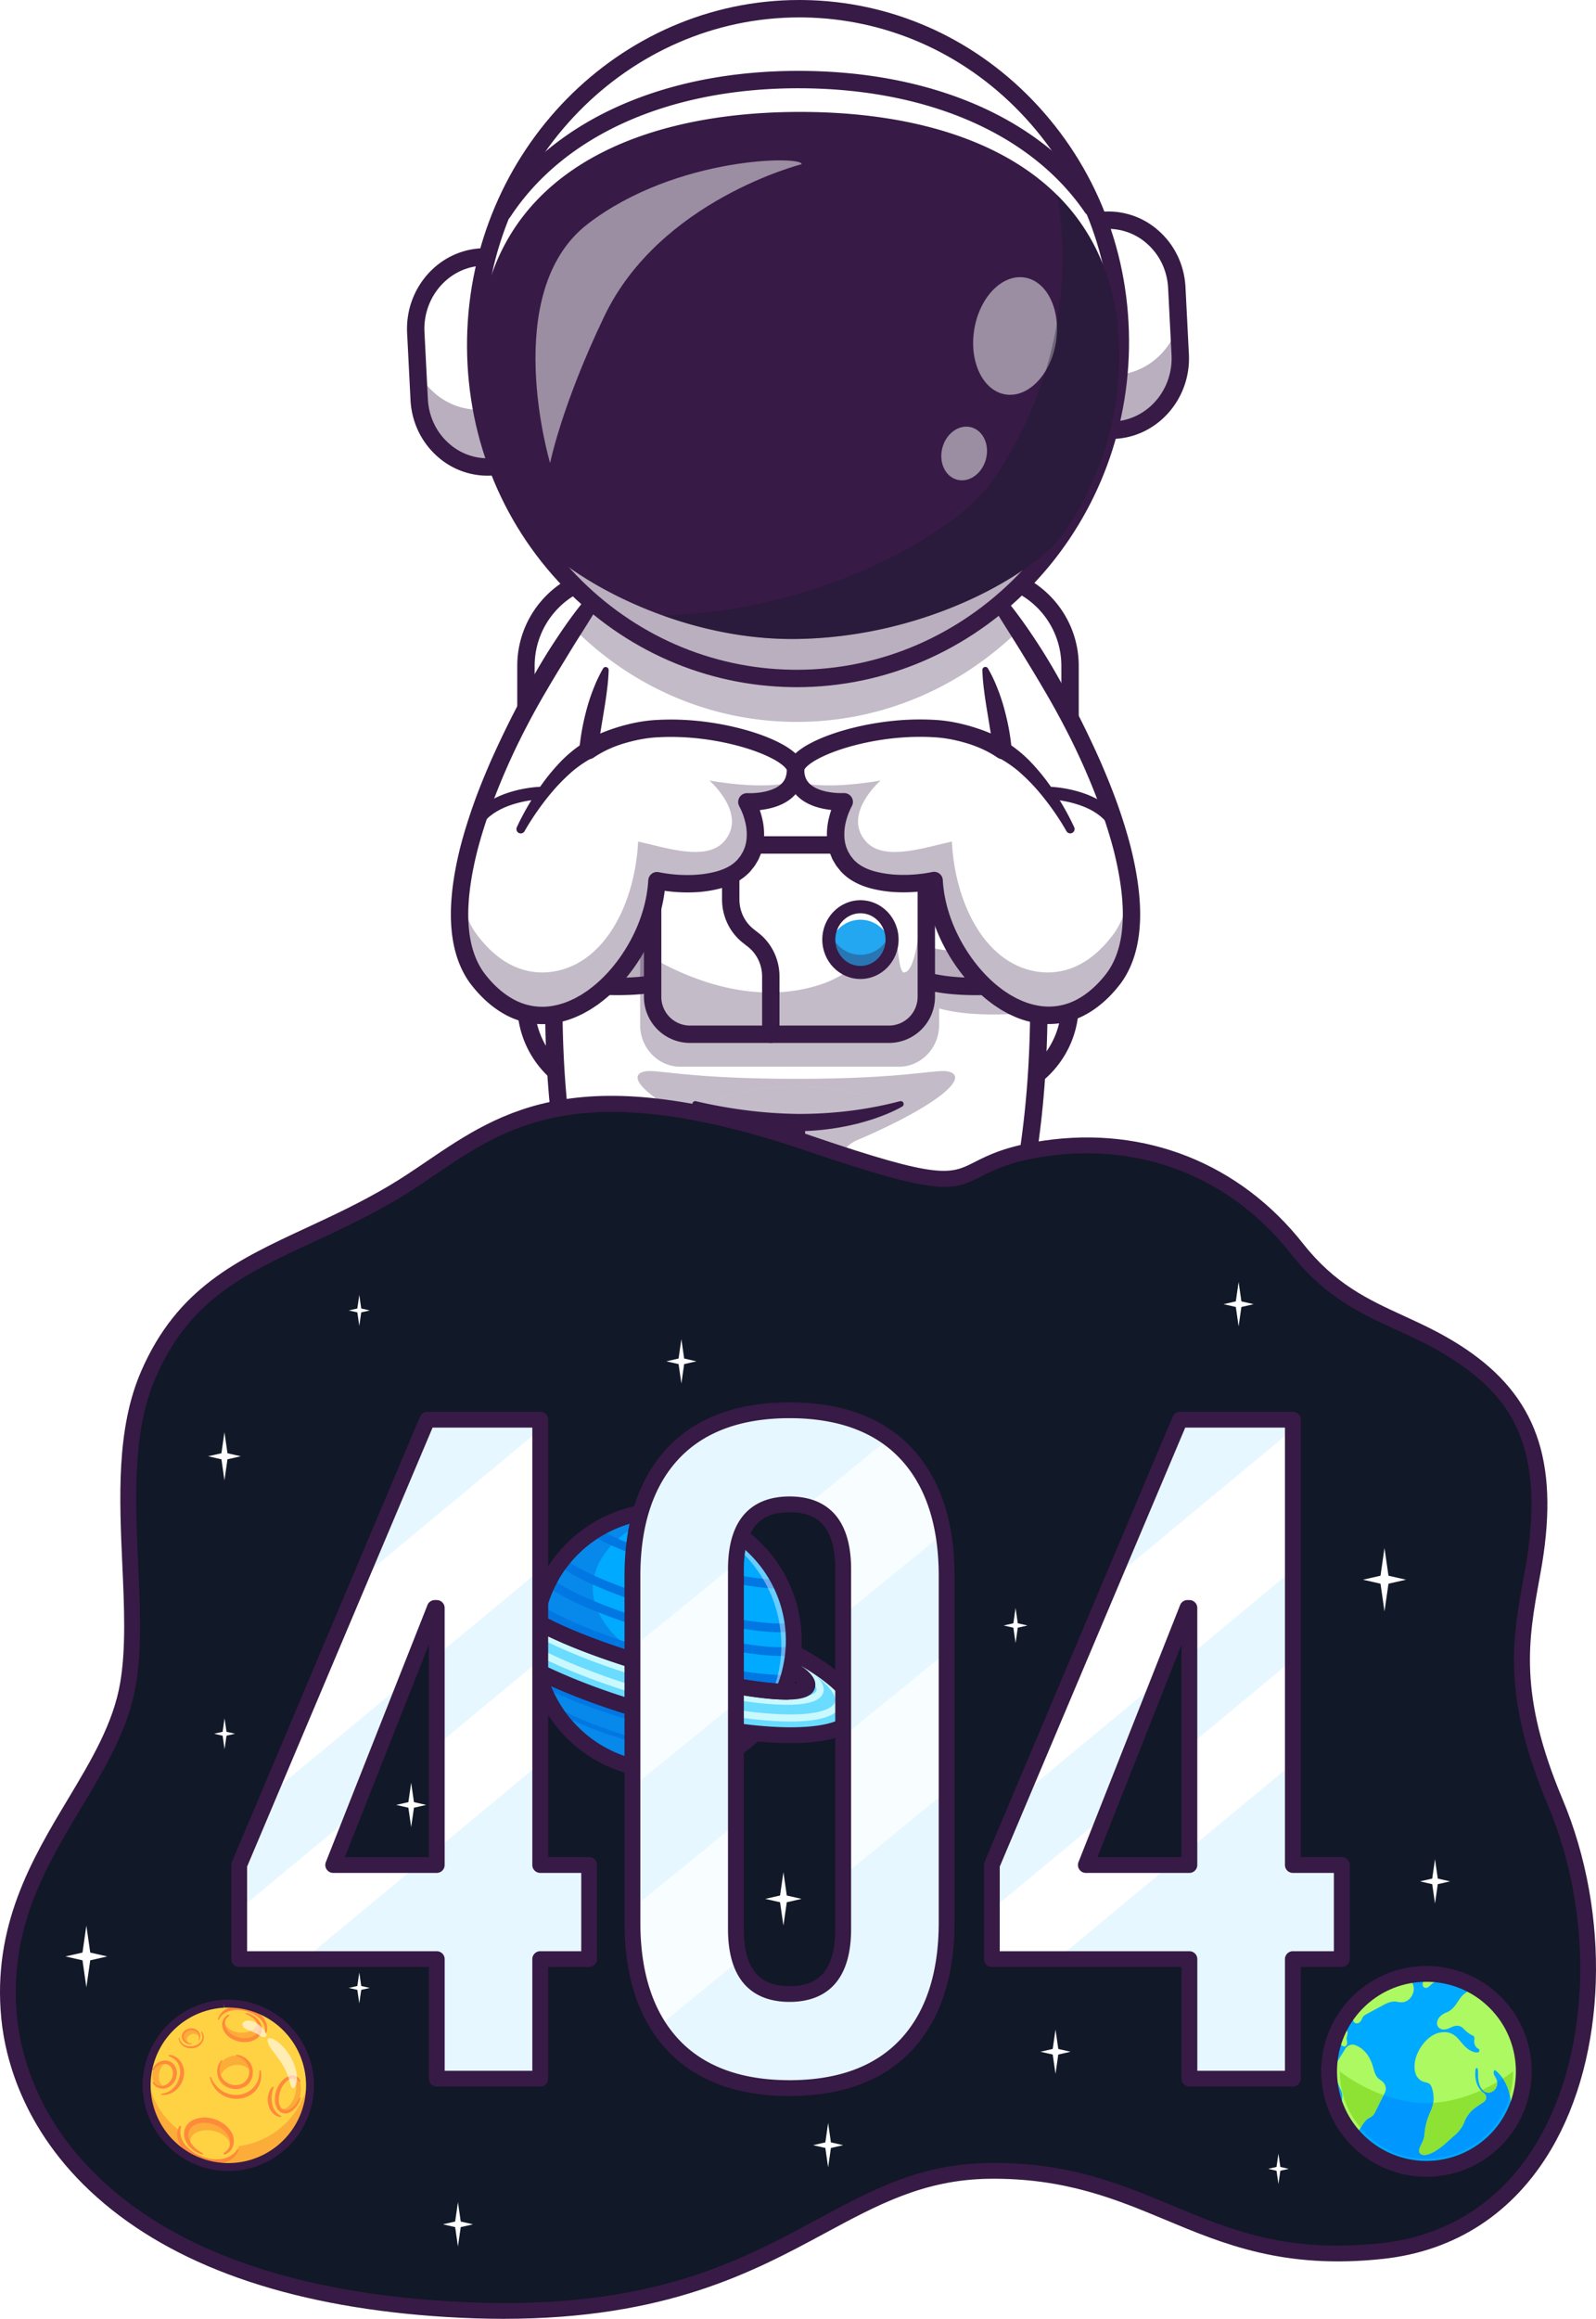 <svg xmlns="http://www.w3.org/2000/svg" xmlns:xlink="http://www.w3.org/1999/xlink" viewBox="0 0 3191.46 4633.65"><defs><style>.cls-1{mask:url(#mask);filter:url(#luminosity-noclip-3);}.cls-2,.cls-4{mix-blend-mode:multiply;}.cls-2{fill:url(#linear-gradient);}.cls-3{mask:url(#mask-2);filter:url(#luminosity-noclip-4);}.cls-4{fill:url(#linear-gradient-2);}.cls-5{fill:#fff;}.cls-6{fill:#371a45;}.cls-7{opacity:0.3;}.cls-8{opacity:0.35;}.cls-9{fill:#22a7f0;}.cls-10{opacity:0.5;}.cls-11{fill:#111a28;}.cls-12{fill:#111827;}.cls-13{mask:url(#mask-3);}.cls-14{fill:#f2e500;stroke:#111827;stroke-miterlimit:10;stroke-width:2px;}.cls-15{mask:url(#mask-4);}.cls-16{fill:#0af;}.cls-17{fill:#0689ea;}.cls-18{fill:#0077e2;}.cls-19{fill:#69dcff;}.cls-20{fill:#ff9100;}.cls-21{fill:#caf8ff;}.cls-22{fill:#ffec90;}.cls-23{opacity:0.41;}.cls-24{fill:#e6f7ff;}.cls-25{opacity:0.7;}.cls-26{fill:#0098ff;}.cls-27{fill:#acf962;}.cls-28{fill:#8de233;}.cls-29{fill:none;}.cls-30{fill:#ffd243;}.cls-31{fill:#fcac38;}.cls-32{fill:#ff8a3b;}.cls-33{opacity:0.6;}.cls-34{filter:url(#luminosity-noclip-2);}.cls-35{filter:url(#luminosity-noclip);}</style><filter id="luminosity-noclip" x="198.85" y="-11136.9" width="2817.57" height="32766" filterUnits="userSpaceOnUse" color-interpolation-filters="sRGB"><feFlood flood-color="#fff" result="bg"/><feBlend in="SourceGraphic" in2="bg"/></filter><mask id="mask" x="198.85" y="-11136.9" width="2817.57" height="32766" maskUnits="userSpaceOnUse"><g class="cls-35"/></mask><linearGradient id="linear-gradient" x1="1677.48" y1="2316.17" x2="1523.06" y2="4174.95" gradientUnits="userSpaceOnUse"><stop offset="0" stop-color="#fff"/><stop offset="1"/></linearGradient><filter id="luminosity-noclip-2" x="15.81" y="-11136.9" width="3051.59" height="32766" filterUnits="userSpaceOnUse" color-interpolation-filters="sRGB"><feFlood flood-color="#fff" result="bg"/><feBlend in="SourceGraphic" in2="bg"/></filter><mask id="mask-2" x="15.81" y="-11136.9" width="3051.59" height="32766" maskUnits="userSpaceOnUse"><g class="cls-34"/></mask><linearGradient id="linear-gradient-2" x1="1350.22" y1="2759.49" x2="1962.19" y2="5390.39" xlink:href="#linear-gradient"/><filter id="luminosity-noclip-3" x="197.21" y="2335.27" width="2821.01" height="1240.34" filterUnits="userSpaceOnUse" color-interpolation-filters="sRGB"><feFlood flood-color="#fff" result="bg"/><feBlend in="SourceGraphic" in2="bg"/></filter><mask id="mask-3" x="197.21" y="2335.27" width="2821.01" height="1240.34" maskUnits="userSpaceOnUse"><g class="cls-1"><path class="cls-2" d="M3016.42,2795.67c-248.14,37.9-632.25,127.54-980.52,338.13-573.8,347-728.87,467.69-859.77,435.93-129.14-31.35-54.63-237.66-243.41-203.35-133.11,24.22-403.1,160.49-733.87,151.6,26.66-49.6,48.2-99.59,57.24-153.27,5-29.44,7.2-61,7.85-93.95,427.73-75.92,608.77-484.66,833.38-539.83,289.78-71.19-21.73,373.62,371.68,149.92,292.26-166.13,634.62-412.21,925.77-544.48,80.38,37.25,147.18,93.53,198.54,158.66,106.72,135.28,217.94,133.9,341.14,222.4C2966.17,2740.23,2994,2765.55,3016.42,2795.67Z"/></g></mask><filter id="luminosity-noclip-4" x="14.81" y="3124.68" width="3053.84" height="1321.31" filterUnits="userSpaceOnUse" color-interpolation-filters="sRGB"><feFlood flood-color="#fff" result="bg"/><feBlend in="SourceGraphic" in2="bg"/></filter><mask id="mask-4" x="14.81" y="3124.68" width="3053.84" height="1321.31" maskUnits="userSpaceOnUse"><g class="cls-3"><path class="cls-4" d="M3064.77,3141.08c-15.82,86.63-31.3,164.07-13.31,270-745.23,99.67-1388.53,807.34-1601.26,846.8-287.72,53.38-388.07-138.4-576.85-104.09C767.93,4173,504,4319.3,291.55,4444.82,103.53,4323.53,31.24,4161,18.47,4033A519.37,519.37,0,0,1,16,3968.74c347.93,123.85,641.59-42.24,912-108.63,289.78-71.18,420.68,19.07,667.6-40.68,411.71-99.59,1114.62-596.75,1471.81-693.37Q3066.14,3133.49,3064.77,3141.08Z"/></g></mask></defs><g id="Capa_2" data-name="Capa 2"><g id="Layer_1" data-name="Layer 1"><rect class="cls-5" x="1069.11" y="1166.18" width="1053.25" height="1004.96" rx="164.35"/><path class="cls-6" d="M1958,1166.18a164.35,164.35,0,0,1,164.35,164.34v676.27A164.35,164.35,0,0,1,1958,2171.13H1233.46a164.35,164.35,0,0,1-164.35-164.34V1330.52a164.35,164.35,0,0,1,164.35-164.34H1958m0-34.76H1233.46c-109.79,0-199.1,89.32-199.1,199.1v676.27c0,109.78,89.31,199.1,199.1,199.1H1958c109.79,0,199.11-89.32,199.11-199.1V1330.52c0-109.78-89.32-199.1-199.11-199.1Z"/><path class="cls-6" d="M1438.54,2732.29a17.28,17.28,0,0,1-9.23-2.67c-88.69-55.71-218.88-31.08-220.18-30.82a17.38,17.38,0,0,1-6.71-34.1c5.86-1.16,144.86-27.65,245.38,35.49a17.38,17.38,0,0,1-9.26,32.1Z"/><path class="cls-5" d="M2108,2826.21c-.26,2.65,5.91,105.74-269.28,95.45-116.65-4.39-196-26.72-224.39-88.11-25.42-55-21.77-270.1-21.77-270.1v-346h-.39v346s1.35,79.5-3.3,154.19c-3,48.18-8.52,94.36-18.47,115.91-28.41,61.39-94.75,83.72-211.4,88.11-275.19,10.29-282-92.8-282.27-95.45a96.2,96.2,0,0,1,4.17-39.58c23.2-71.43,124.82-104.88,124.82-104.88S1141,2435.63,1118.7,2226c-7-65.82-10.47-132.42-11.17-198.67-2.87-272.67,41.67-540.47,83.81-731.11,12.9-58.17,25.54-109.18,36.54-150.88,20.59-78,35.49-123.69,35.49-123.69h658.07s15.68,48.13,37.15,129.9c10.77,41,22.94,90.5,35.36,146.58,42,190.6,86.24,457.79,83.37,729.72-.69,66.08-4.21,132.46-11.21,198.15-22.28,209.67-87.06,455.79-87.06,455.79S2118,2727.54,2108,2826.21Z"/><g class="cls-7"><path class="cls-6" d="M2108,2826.21c-.26,2.65-7.09,105.74-282.27,95.45-116.65-4.39-183-26.72-211.41-88.11-10-21.55-15.46-67.73-18.46-115.91l-2.56-155.37-4.39,155.37c-3,48.18-8.52,94.36-18.47,115.91-28.41,61.39-94.75,83.72-211.4,88.11-275.19,10.29-282-92.8-282.27-95.45a96.2,96.2,0,0,1,4.17-39.58c10,16.38,39.67,40,126.91,52,141.59,19.42,293.65,2.13,319.45-92,19.42-70.86,51.4-422.2-56.22-468.17-166.39-71.12-227.48-128.29-181.21-137.5,23.51-4.7,85.46,14.81,302.51,14.81s279-19.51,302.52-14.81c46.27,9.21-14.82,66.38-181.22,137.5-107.61,46-75.64,397.31-56.21,468.17,25.8,94.15,177.86,111.44,319.45,92,87.24-12,117-35.58,126.91-52A96.2,96.2,0,0,1,2108,2826.21Z"/></g><path class="cls-6" d="M1876.44,2939.76q-18.53,0-38.34-.75c-92-3.44-202.29-17.71-239.49-98.15a114.28,114.28,0,0,1-6.2-17.71,114.28,114.28,0,0,1-6.2,17.71c-30,64.81-95.6,93.25-226.53,98.15-275.72,10.38-298.45-90.86-300.21-111.25-9.19-91.05,87.18-140.66,125.64-156.71-14.35-57-64.66-264.38-83.69-443.25-28.05-263.68-4.47-565.55,72.1-922.86a17.38,17.38,0,1,1,34,7.29c-75.79,353.65-99.19,651.93-71.53,911.9,21.91,205.89,86,450.75,86.61,453.2l4.16,15.81-15.53,5.12c-1.24.41-125.57,42.69-117.16,126.19.11,1.21,10.73,89.35,264.32,79.83,115.8-4.34,172.67-26.94,196.28-78,15.65-33.82,19.82-144.63,20.35-217.43-.06-11.56,0-21.58,0-29.41,0-5.8-.1-11.07-.18-15.7V2200.05h34.76l.36,17.38v346c-.08,4.71-.14,10.09-.18,16,.06,7.8.08,17.8,0,29.35.53,73,4.71,183.68,20.34,217.48,22.84,49.38,87.38,73.44,209.26,78,147.92,5.54,209-21.84,234.24-45.8,15.57-14.78,16.95-28.31,17-32.11l.08-1.78c8.43-83.64-115.9-125.92-117.16-126.34l-15.48-5.14,4.13-15.78c.65-2.45,64.7-247.31,86.61-453.2,27.15-255.17,4.95-547.81-67.87-894.64a17.38,17.38,0,0,1,34-7.14c73.57,350.44,96,646.61,68.41,905.45-19,178.87-69.34,386.27-83.69,443.25,38.36,16,134.35,65.44,125.69,156.21-.23,9.73-3.54,33.37-27.81,56.42C2058.36,2920.94,1984.05,2939.76,1876.44,2939.76Z"/><path class="cls-6" d="M1975.68,2698.8c-8.52-2.26-18.38-4.3-27.81-5.87s-19.18-2.94-28.87-4a429.3,429.3,0,0,0-58.52-2,326.71,326.71,0,0,0-58.36,7.57,249.69,249.69,0,0,0-55.86,20.41,254.34,254.34,0,0,1,53.27-28.7,337.87,337.87,0,0,1,59-16.54,448.05,448.05,0,0,1,61.26-6.75c10.3-.41,20.63-.54,31-.26s20.47.77,31.64,2a17.43,17.43,0,1,1-3.92,34.64,17.22,17.22,0,0,1-2.4-.44Z"/><path class="cls-6" d="M1204.47,2664.7c11.18-1.27,21.16-1.81,31.65-2s20.69-.15,31,.26a448.23,448.23,0,0,1,61.26,6.75,337.87,337.87,0,0,1,59,16.54,254.34,254.34,0,0,1,53.27,28.7,250,250,0,0,0-55.86-20.41,326.71,326.71,0,0,0-58.36-7.57,429.3,429.3,0,0,0-58.52,2c-9.69,1-19.33,2.31-28.87,4s-19.29,3.61-27.8,5.87l-.32.08a17.43,17.43,0,1,1-8.91-33.71A17,17,0,0,1,1204.47,2664.7Z"/><path class="cls-5" d="M1357.8,1952.16c-61.55,25.88-156.79,20.46-221.73,12.3-38.94-4.89-66.28-42.21-60.55-82.52h0c5.24-36.77,36.41-63.52,72.17-61.78,60.74,3,151.84,4.34,209.53-9"/><g class="cls-8"><path class="cls-6" d="M1357.82,1952.15c-61.55,25.88-156.84,20.5-221.76,12.31-38.92-4.87-66.27-42.21-60.55-82.54a73.07,73.07,0,0,1,7.66-23.86c10.36,19.93,29.56,34.48,52.89,37.43,64.83,8.14,159.94,13.57,221.48-12.21Z"/></g><path class="cls-6" d="M1235.41,1988.58c-35.68,0-71.14-3.06-101.51-6.87a85.85,85.85,0,0,1-57.82-33.55,92.33,92.33,0,0,1-17.76-68.67c6.54-45.9,45.33-78.86,90.21-76.69,89.34,4.35,162.06,1.32,204.79-8.53,8.68-2,30.23-2.3,43.19,37.85,14.61,45.26,11.62,117.73-32,136.06C1328.23,1983.45,1281.64,1988.58,1235.41,1988.58Zm-91-151.12c-25.81,0-47.78,19.76-51.65,46.93a56.59,56.59,0,0,0,11,42.68,51.35,51.35,0,0,0,34.54,20.15c92.58,11.63,168.16,7.7,212.82-11.08h0c8.68-3.65,15-16.29,17.47-34.68,4.32-32.82-5-64.06-11.3-72.45-58.68,12.6-146.43,11.62-210.39,8.51C1146,1837.48,1145.19,1837.46,1144.38,1837.46Z"/><g class="cls-7"><path class="cls-6" d="M2093.14,2020c-62.29,7.71-149.57,13.09-215.25-4.82v33.14c0,45.8-36.06,83.24-80.15,83.24h-437.5c-44.14,0-80.15-37.44-80.15-83.24V1801.55c0-45.71,36-83.19,80.15-83.19h437.5c35.22,0,65.35,23.88,76,56.85a86.31,86.31,0,0,1,4.11,26.34v55.65c62.16,9.34,145.54,7.83,203.56,5,.74,0,1.45,0,2.15,0C2088.37,1914.09,2091.73,1967,2093.14,2020Z"/></g><path class="cls-5" d="M1828.54,1952.16c61.55,25.88,156.79,20.46,221.73,12.3,38.94-4.89,66.28-42.21,60.54-82.52h0c-5.23-36.77-36.4-63.52-72.16-61.78-60.74,3-151.84,4.34-209.54-9"/><g class="cls-8"><path class="cls-6" d="M2050.28,1964.46c-65,8.19-160.21,13.57-221.75-12.31l.27-68.73c61.54,25.78,156.61,20.35,221.48,12.21,23.34-3,42.58-17.59,52.94-37.52a74.27,74.27,0,0,1,7.61,23.81C2116.56,1922.25,2089.21,1959.59,2050.28,1964.46Z"/></g><path class="cls-6" d="M1950.93,1988.58c-46.24,0-92.81-5.13-129.12-20.4-43.61-18.33-46.59-90.8-32-136.07,13-40.14,34.52-39.83,43.19-37.84,42.73,9.85,115.46,12.89,204.78,8.53,44.89-2.17,83.68,30.78,90.22,76.69a92.33,92.33,0,0,1-17.76,68.67,85.84,85.84,0,0,1-57.83,33.55C2022.07,1985.52,1986.6,1988.58,1950.93,1988.58ZM1829.11,1829c-6.26,8.39-15.62,39.64-11.3,72.45,2.42,18.39,8.79,31,17.47,34.68h0c44.65,18.78,120.23,22.72,212.82,11.08a51.35,51.35,0,0,0,34.54-20.15,56.63,56.63,0,0,0,11-42.68c-4-28-27.25-48.21-54.12-46.87C1975.54,1840.63,1887.79,1841.61,1829.11,1829Z"/><path class="cls-5" d="M1852.32,1764.62v225.9c0,41.92-33,76.22-73.35,76.22H1378.4c-40.36,0-73.34-34.3-73.34-76.22v-225.9c0-41.87,33-76.17,73.34-76.17H1779c32.22,0,59.79,21.9,69.56,52.08A78.48,78.48,0,0,1,1852.32,1764.62Z"/><g class="cls-7"><path class="cls-6" d="M1852.32,1764.62v225.9c0,41.92-33,76.22-73.35,76.22H1378.4c-40.36,0-73.34-34.3-73.34-76.22v-76c69.11,39.72,206,99.38,343.44,50.16,67.13-24.07,144.09-106.54,144.09-106.54s3,86.53,15.33,85.17c34.37-3.8,34.12-178.88,40.61-202.75A78.48,78.48,0,0,1,1852.32,1764.62Z"/></g><path class="cls-6" d="M1777.56,2084.09H1379.78a92.22,92.22,0,0,1-92.12-92.12V1763.2a92.23,92.23,0,0,1,92.12-92.13h397.78a92.24,92.24,0,0,1,92.13,92.13V1992A92.23,92.23,0,0,1,1777.56,2084.09Zm-397.78-378.26a57.44,57.44,0,0,0-57.37,57.37V1992a57.44,57.44,0,0,0,57.37,57.37h397.78a57.43,57.43,0,0,0,57.37-57.37V1763.2a57.43,57.43,0,0,0-57.37-57.37Z"/><ellipse class="cls-9" cx="1720.58" cy="1877.58" rx="63.26" ry="65.69"/><path class="cls-5" d="M1783.86,1877.6a67.29,67.29,0,0,1-1.25,13c-5.84-30.08-31.41-52.72-62-52.72s-56.19,22.64-62,52.72a67.29,67.29,0,0,1-1.25-13c0-36.28,28.31-65.72,63.24-65.72S1783.86,1841.32,1783.86,1877.6Z"/><g class="cls-8"><path class="cls-6" d="M1783.84,1877.57c0,36.31-28.34,65.69-63.26,65.69s-63.25-29.38-63.25-65.69a68.24,68.24,0,0,1,2.3-17.59c7.43,27.7,31.94,48,60.95,48s53.53-20.35,61-48A68.24,68.24,0,0,1,1783.84,1877.57Z"/></g><path class="cls-6" d="M1720.58,1956.31c-42.06,0-76.29-35.32-76.29-78.73s34.23-78.73,76.29-78.73,76.29,35.32,76.29,78.73S1762.65,1956.31,1720.58,1956.31Zm0-131.39c-27.69,0-50.22,23.63-50.22,52.66s22.53,52.66,50.22,52.66,50.22-23.62,50.22-52.66S1748.28,1824.92,1720.58,1824.92Z"/><path class="cls-6" d="M1541.32,2084.09a17.37,17.37,0,0,1-17.37-17.37V1951.1c0-23.16-10.58-45.26-28.3-59.11l-10.17-8c-26.08-20.39-41.64-52.72-41.64-86.49v-109.1a17.38,17.38,0,1,1,34.75,0v109.1c0,23.16,10.58,45.25,28.3,59.11l10.17,7.95c26.08,20.38,41.64,52.72,41.64,86.49v115.62A17.38,17.38,0,0,1,1541.32,2084.09Z"/><path class="cls-6" d="M1360,2413.17c-73.88,0-155.56-12.82-230.32-52.93a12.5,12.5,0,1,1,11.82-22c192.77,103.42,444.25,12.32,446.77,11.39a12.5,12.5,0,0,1,8.69,23.44C1590.18,2375.55,1486.53,2413.17,1360,2413.17Z"/><path class="cls-6" d="M1825,2413.17c-126.56,0-230.2-37.62-237-40.13a12.5,12.5,0,0,1,8.7-23.44c2.51.93,254,92,446.76-11.39a12.5,12.5,0,1,1,11.82,22C1980.59,2400.35,1898.89,2413.17,1825,2413.17Z"/><path class="cls-5" d="M1416.13,2208.67s71.49,31.95,176.28,31.95,176.65-31.95,176.65-31.95-47.49-37.5-176.65-37.5S1416.13,2208.67,1416.13,2208.67Z"/><g class="cls-7"><path class="cls-6" d="M1416.13,2208.67s71.49,31.95,176.28,31.95,176.65-31.95,176.65-31.95-47.49-37.5-176.65-37.5S1416.13,2208.67,1416.13,2208.67Z"/></g><path class="cls-6" d="M1392,2200.61a974.8,974.8,0,0,0,101.58,18.23,917.34,917.34,0,0,0,102.1,7.09,837.34,837.34,0,0,0,102.31-6,776.76,776.76,0,0,0,101.41-19.33l.33-.08a5.82,5.82,0,0,1,4.38,10.67c-16,9.13-32.42,15.89-49.37,22-8.42,3.16-17,5.65-25.67,8.21l-13,3.63-13.13,3.06a507.65,507.65,0,0,1-107.26,12.39,484.24,484.24,0,0,1-107.46-11.18,418.1,418.1,0,0,1-51.84-15.17c-16.92-6.31-33.38-13.27-49.12-22.94a5.84,5.84,0,0,1,4.4-10.66Z"/><path class="cls-5" d="M2226.26,1955.86c-45.84,59.83-98.41,79.12-148.94,72-106.48-15.17-203.8-148.24-209.53-268.11-52.75,11.3-136.6,10.3-173-29.15-50-54.26-6.52-128.25-6.52-128.25s-97.58,6.13-97.58-63.78c0-38.4,147.8-92.15,283.36-82.15,31.75,2.3,88,14.25,130.55,42.23-6.56-58.09-21.29-114.18-34.67-161.32,0,0-12.43,1-32.32,2.17-81,4.65-285.75,10.87-276.8-45.44,11.17-70.12,292.87-148.76,292.87-148.76,1.61,2.09,3.26,4.17,4.87,6.26,26.28,33.8,52.44,70.29,77.81,108.53C2199.32,1505.5,2328.48,1822.53,2226.26,1955.86Z"/><path class="cls-6" d="M1958.27,1141.69c45,41,81.11,89.71,114.16,140,33.23,50.33,61.79,103.55,89.07,157.32q20.23,40.45,38.68,81.86c12,27.73,23.51,55.72,33.74,84.27s19.33,57.56,27,87.11c7.41,29.61,13.33,59.76,16.55,90.53s3.7,62.24-1.3,93.81c-5,31.37-16,63.34-36.35,90.11-19.25,25-43.42,47.83-73.16,63a154,154,0,0,1-97.9,14,180.9,180.9,0,0,1-46.76-15.26l-5.53-2.57-5.31-2.93c-3.51-2-7.08-3.91-10.54-6-6.65-4.47-13.58-8.62-19.78-13.62-25.6-19.15-47.24-42.48-65.63-67.89a359,359,0,0,1-44.59-82.57,307.67,307.67,0,0,1-20.16-92.49l21,16.16a320.3,320.3,0,0,1-84.15,6,247.38,247.38,0,0,1-42.51-6.44c-14.14-3.49-28.37-8.65-41.75-16.94a103.07,103.07,0,0,1-18.88-14.94,31,31,0,0,1-4.05-4.43l-3.71-4.6-3.66-4.64c-1.19-1.56-2.11-3.36-3.16-5-1.94-3.48-4.27-6.75-5.79-10.44l-4.58-11.06-3.11-11.5c-.93-3.84-1.26-7.75-1.87-11.64a136.12,136.12,0,0,1,3.11-45.46,171.83,171.83,0,0,1,6.44-21.28c1.36-3.43,2.7-6.87,4.27-10.25s3.06-6.53,5.3-10.54l16.07,26.15c-4,.21-7,.19-10.46.14s-6.63-.22-9.93-.47a177.64,177.64,0,0,1-19.84-2.54c-13.22-2.52-26.7-6.56-39.56-14.2a79,79,0,0,1-17.94-14.51,69.37,69.37,0,0,1-12.88-20.32,77.57,77.57,0,0,1-5.14-22.82l-.24-5.62,0-.71.07-1.13.21-2.34a39.86,39.86,0,0,1,.72-4.56,46.39,46.39,0,0,1,2.81-7.65,49.68,49.68,0,0,1,3.62-6.17c5.16-7.4,10.79-12.26,16.39-16.61a150.36,150.36,0,0,1,17-11.3,276.51,276.51,0,0,1,34.9-16.46c23.53-9.31,47.55-16,71.81-21.45,48.54-10.52,98.29-15.14,148.27-12.26,25.67,1.36,50.61,6.48,74.86,13.71,24.23,7.4,48.24,16.78,70.69,30.85l-28.42,17.45c-1.75-13.24-3.79-26.48-5.9-39.74l-6.55-39.94c-2.18-13.37-4.33-26.82-6-40.48a398.43,398.43,0,0,1-3.53-41.62,6,6,0,0,1,11.14-3.17,281.64,281.64,0,0,1,18.28,38,373.7,373.7,0,0,1,13.54,39.76c3.73,13.52,7,27.2,9.64,41s4.59,27.86,5.94,42l.06.66a18.25,18.25,0,0,1-28.48,16.79c-17.93-12.28-38.76-21.73-60.53-28.36s-44.43-11.13-66.87-12.27c-46.18-2.69-93.22,1.63-138.75,11.51-22.71,5.07-45.2,11.39-66.45,19.82a241.67,241.67,0,0,0-30.39,14.29,116,116,0,0,0-13,8.61c-3.93,3-7.36,6.27-9,8.82-.63.7-.55,1.09-1,1.59s-.08.56-.35.79c0,0,.12-.07.09-.11a.2.2,0,0,0,0-.09s0-.06,0,0l0,.42.15,3.39a43.34,43.34,0,0,0,2.69,12.28c3,7.32,8.51,13.32,16.44,18.06,15.69,9.44,39.46,12.85,59.78,12.23a17.66,17.66,0,0,1,18.23,17.1,17.87,17.87,0,0,1-2.16,9c-1,1.8-2.49,4.72-3.62,7.3s-2.3,5.42-3.39,8.16a136.91,136.91,0,0,0-5.12,16.88,101.68,101.68,0,0,0-2.41,33.74c.48,2.67.62,5.44,1.28,8l2.08,7.78,3.08,7.36c1,2.49,2.67,4.61,3.91,7a40,40,0,0,0,2.08,3.42l2.57,3.16,2.54,3.18,1.25,1.61,1.4,1.31a68.89,68.89,0,0,0,12.35,9.73c9.25,5.77,20.3,10,32,12.79a213.26,213.26,0,0,0,36.28,5.46,286.5,286.5,0,0,0,74.61-5.27,17.43,17.43,0,0,1,21,16v.17c3.18,55.45,25.21,110.52,58.22,156.38,16.58,22.92,36,43.81,58.33,60.44,5.41,4.41,11.36,7.89,17.07,11.78l9,5,4.49,2.5,4.63,2.13a146.7,146.7,0,0,0,38.07,12.48,118.83,118.83,0,0,0,76.15-10.92c23.54-12,44.14-30.94,61.18-53.16,15.9-21,25.24-47,29.59-74.42s4-56.17,1-84.75-8.57-57.21-15.65-85.51c-7.31-28.28-16.18-56.26-26-84A1352.43,1352.43,0,0,0,2130.12,1455q-20.4-39.36-43-77.56c-14.87-25.56-30.4-50.72-45.83-76s-31.66-50-47-75.36c-15.55-25.27-31.08-50.58-45.17-77.33l0-.07a5.87,5.87,0,0,1,9.15-7.08Z"/><path class="cls-6" d="M2132.42,1660.66a510.53,510.53,0,0,0-27.87-43.45c-10-14-20.66-27.59-31.9-40.45a389.34,389.34,0,0,0-36-35.64,235.78,235.78,0,0,0-40.46-27.36l-.38-.2a17.4,17.4,0,1,1,16.13-30.83c.41.21.83.46,1.22.7a266.9,266.9,0,0,1,44.1,35.33,417,417,0,0,1,35.68,41.6q16.14,21.86,29.85,45A525.31,525.31,0,0,1,2148,1653a8.69,8.69,0,0,1-15.44,7.94Z"/><path class="cls-5" d="M1493.2,1602.3s43.53,74-6.52,128.25c-36.36,39.45-120.21,40.45-173,29.15-5.64,118.57-101,250.12-206.19,267.59-51.53,8.55-105.4-10.26-152.28-71.43-102.74-134,28.29-453.61,192.38-699.6,26.16-39.23,53.14-76.55,80.16-111l.09,0,225.48,126.42-216.93,58.83-24.89,6.73c-13.43,47.14-28.15,103.23-34.67,161.32,42.53-28,98.8-39.93,130.55-42.23,135.55-10,283.31,43.75,283.31,82.15C1590.73,1608.43,1493.2,1602.3,1493.2,1602.3Z"/><g class="cls-7"><path class="cls-6" d="M1493.2,1602.3s43.53,74-6.52,128.25c-36.36,39.45-120.21,40.45-173,29.15-5.64,118.57-101,250.12-206.19,267.59-51.53,8.55-105.4-10.26-152.28-71.43-32.36-42.23-41.53-102.92-33.75-173.87,4.56,34.24,15.42,64,33.75,87.89,46.88,61.17,100.75,80,152.28,71.43,105.18-17.47,162.88-141.11,168.53-259.68,52.74,11.3,134.63,40.23,171,.78,50-54.26-28.37-122.69-28.37-122.69s112.74,21.08,168,1.35C1568.14,1607,1493.2,1602.3,1493.2,1602.3Z"/></g><g class="cls-7"><path class="cls-6" d="M1686.25,1602.3s-43.53,74,6.52,128.25c36.36,39.45,120.21,40.45,173,29.15,5.64,118.57,101,250.12,206.19,267.59,51.53,8.55,105.4-10.26,152.28-71.43,32.36-42.23,41.53-102.92,33.75-173.87-4.56,34.24-15.42,64-33.75,87.89-46.88,61.17-100.75,80-152.28,71.43-105.18-17.47-162.88-141.11-168.53-259.68-52.74,11.3-134.63,40.23-171,.78-50.05-54.26,28.37-122.69,28.37-122.69s-112.74,21.08-168,1.35C1611.31,1607,1686.25,1602.3,1686.25,1602.3Z"/></g><path class="cls-6" d="M1232.34,1148.84c-14.09,26.75-29.62,52.06-45.17,77.33-15.32,25.41-31.67,50-47,75.36s-31,50.39-45.83,76q-22.68,38.13-43,77.56a1354.1,1354.1,0,0,0-71.09,161.89c-9.81,27.69-18.69,55.67-26,84-7.07,28.3-12.66,56.89-15.65,85.51s-3.32,57.3,1,84.75,13.69,53.42,29.59,74.42c17,22.22,37.64,41.11,61.18,53.16a118.83,118.83,0,0,0,76.15,10.92,146.58,146.58,0,0,0,38.07-12.48l4.63-2.13,4.49-2.5,9-5c5.71-3.89,11.66-7.37,17.07-11.78,22.29-16.63,41.76-37.52,58.34-60.44,33-45.86,55-100.93,58.21-156.38v-.07a17.47,17.47,0,0,1,18.44-16.43,16.6,16.6,0,0,1,2.56.34A286.5,286.5,0,0,0,1392,1748a213.38,213.38,0,0,0,36.29-5.46c11.65-2.83,22.71-7,32-12.79a69.16,69.16,0,0,0,12.34-9.73l1.4-1.31,1.26-1.61,2.53-3.18,2.57-3.16a40,40,0,0,0,2.08-3.42c1.25-2.36,2.95-4.48,3.91-7l3.08-7.36,2.08-7.78c.66-2.6.8-5.37,1.28-8a101.68,101.68,0,0,0-2.41-33.74,136.85,136.85,0,0,0-5.11-16.88c-1.1-2.74-2.16-5.51-3.4-8.16s-2.63-5.5-3.62-7.3a17.67,17.67,0,0,1,7-24,17.85,17.85,0,0,1,9-2.16c20.32.62,44.09-2.79,59.79-12.23,7.92-4.74,13.4-10.74,16.43-18.06a43.34,43.34,0,0,0,2.69-12.28l.15-3.39,0-.42s-.06,0-.06,0a.18.18,0,0,0,0,.09s.11.16.09.11c-.28-.23,0-.28-.36-.79s-.33-.89-1-1.59c-1.68-2.55-5.11-5.86-9-8.82a115.05,115.05,0,0,0-13-8.61,242.19,242.19,0,0,0-30.38-14.29c-21.26-8.43-43.75-14.75-66.46-19.82-45.53-9.88-92.57-14.2-138.75-11.51-22.44,1.14-45,5.76-66.87,12.27S1204.9,1501.7,1187,1514a18.25,18.25,0,0,1-28.48-16.77l.06-.68q2-21.18,5.94-42c2.63-13.85,5.91-27.53,9.64-41a373.7,373.7,0,0,1,13.54-39.76,284.06,284.06,0,0,1,18.28-38,6,6,0,0,1,11.14,3.17,398.43,398.43,0,0,1-3.53,41.62c-1.63,13.66-3.78,27.11-6,40.48l-6.55,39.94c-2.11,13.26-4.15,26.5-5.9,39.74l-28.42-17.45c22.45-14.07,46.46-23.45,70.69-30.85,24.25-7.23,49.19-12.35,74.86-13.71,50-2.88,99.73,1.74,148.27,12.26,24.26,5.42,48.28,12.14,71.81,21.45a276.51,276.51,0,0,1,34.9,16.46,150.47,150.47,0,0,1,17,11.3c5.59,4.35,11.23,9.21,16.38,16.61a47.32,47.32,0,0,1,3.62,6.17,45.5,45.5,0,0,1,2.81,7.65,37.77,37.77,0,0,1,.72,4.56l.21,2.34.07,1.13,0,.71-.25,5.62a77.57,77.57,0,0,1-5.14,22.82,69.37,69.37,0,0,1-12.88,20.32,79,79,0,0,1-17.94,14.51c-12.85,7.64-26.34,11.68-39.55,14.2a177.81,177.81,0,0,1-19.85,2.54c-3.3.25-6.61.39-9.93.47s-6.42.07-10.46-.14l16.07-26.15c2.24,4,3.73,7,5.3,10.54s2.91,6.82,4.27,10.25a171.87,171.87,0,0,1,6.45,21.28,136.12,136.12,0,0,1,3.1,45.46c-.61,3.89-.94,7.8-1.87,11.64l-3.11,11.5-4.58,11.06c-1.52,3.69-3.85,7-5.79,10.44-1,1.68-2,3.48-3.15,5l-3.67,4.64-3.7,4.6a31.12,31.12,0,0,1-4.06,4.43,103.35,103.35,0,0,1-18.87,14.94c-13.39,8.29-27.62,13.45-41.76,16.94a247.38,247.38,0,0,1-42.51,6.44,320.33,320.33,0,0,1-84.15-6l21-16.16a308,308,0,0,1-20.17,92.49,358.94,358.94,0,0,1-44.58,82.57c-18.4,25.41-40,48.74-65.64,67.89-6.2,5-13.13,9.15-19.78,13.62-3.46,2.06-7,4-10.54,6l-5.3,2.93-5.54,2.57a180.65,180.65,0,0,1-46.76,15.26,154,154,0,0,1-97.9-14c-29.74-15.21-53.9-38-73.16-63-20.32-26.77-31.37-58.74-36.34-90.11-5-31.57-4.46-63.07-1.3-93.81s9.14-60.92,16.54-90.53c7.64-29.55,16.84-58.53,27-87.11s21.71-56.54,33.73-84.27q18.48-41.37,38.69-81.86c27.27-53.77,55.84-107,89.06-157.32,33-50.34,69.14-99.1,114.16-140a5.88,5.88,0,0,1,9.16,7.07Z"/><path class="cls-6" d="M1033.48,1653a525.31,525.31,0,0,1,25.25-47.62q13.77-23.11,29.85-45a417,417,0,0,1,35.68-41.6,266.57,266.57,0,0,1,44.11-35.33,17.4,17.4,0,0,1,18.56,29.43c-.39.25-.78.48-1.18.69l-.41.21a235.46,235.46,0,0,0-40.47,27.36,389.34,389.34,0,0,0-36,35.64c-11.24,12.86-21.88,26.4-31.89,40.45a508.19,508.19,0,0,0-27.88,43.45l-.13.25a8.69,8.69,0,0,1-15.46-7.92Z"/><path class="cls-5" d="M2229.71,859.52h0a13.25,13.25,0,0,1-13.8-12.84L2196,454.61a13.51,13.51,0,0,1,12.42-14.38h0c76-4.48,140.81,55.83,144.81,134.69l6.79,133.7C2364,787.49,2305.68,855.05,2229.71,859.52Z"/><path class="cls-6" d="M2229,862.67a15.79,15.79,0,0,1-10.61-4.09,16.75,16.75,0,0,1-5.55-11.74l-19.91-392.07a16.67,16.67,0,0,1,15.36-17.66A136.67,136.67,0,0,1,2308,472.25c29.16,26.13,46.34,62.54,48.37,102.52l6.79,133.69c4.08,80.45-55.69,149.61-133.25,154.18h0C2229.58,862.66,2229.26,862.67,2229,862.67Zm-12.6-419.55c-2.57,0-5.16.07-7.75.22a10.41,10.41,0,0,0-9.48,11.11L2219,846.53a10.61,10.61,0,0,0,3.48,7.4,9.48,9.48,0,0,0,7,2.48h0c74.15-4.37,131.29-70.59,127.38-147.63l-6.79-133.7c-1.94-38.3-18.39-73.17-46.3-98.18A130.45,130.45,0,0,0,2216.35,443.12Z"/><g class="cls-8"><path class="cls-6" d="M2356.84,645.93l3.19,62.7c4,78.84-54.34,146.42-130.33,150.92a13.27,13.27,0,0,1-13.8-12.87l-5.33-104.22a13,13,0,0,0,12.34,7.37l9-.55C2291.9,745.76,2341,702.79,2356.84,645.93Z"/></g><path class="cls-6" d="M2228.93,876.93a30,30,0,0,1-20.11-7.73,31,31,0,0,1-10.27-21.63l-19.91-392.08c-.86-17,12-31.63,28.76-32.61a150.83,150.83,0,0,1,110.09,38.75c32,28.69,50.87,68.61,53.1,112.41l6.78,133.7c4.49,88.23-61.3,164.11-146.64,169.13h0C2230.13,876.91,2229.52,876.93,2228.93,876.93ZM2213.54,457.4l19.52,384.44c64.22-6.21,113-64.62,109.6-132.34l-6.79-133.69c-1.75-34.48-16.51-65.84-41.57-88.3A116.3,116.3,0,0,0,2213.54,457.4Z"/><path class="cls-5" d="M961.75,513.65h0a13.27,13.27,0,0,1,13.81,12.84l19.9,392.07A13.51,13.51,0,0,1,983,932.94h0c-76,4.48-140.81-55.83-144.81-134.69l-6.79-133.7C827.44,585.68,885.78,518.12,961.75,513.65Z"/><path class="cls-6" d="M975.1,936.3a136.64,136.64,0,0,1-91.62-35.38c-29.16-26.13-46.34-62.54-48.37-102.52l-6.79-133.7C824.24,584.26,884,515.1,961.57,510.53h0a16,16,0,0,1,11.56,4.07,16.74,16.74,0,0,1,5.54,11.73L998.58,918.4a16.67,16.67,0,0,1-15.36,17.66Q979.16,936.3,975.1,936.3ZM961.93,516.77c-74.14,4.36-131.28,70.58-127.37,147.62l6.79,133.7c1.94,38.3,18.39,73.17,46.3,98.18,26.44,23.7,60.23,35.63,95.21,33.55a10.39,10.39,0,0,0,9.48-11.1l-19.9-392.07a10.53,10.53,0,0,0-3.48-7.4,9.62,9.62,0,0,0-7-2.48Z"/><g class="cls-8"><path class="cls-6" d="M990,809.79l5.51,108.77A13.56,13.56,0,0,1,983,933c-39.87,2.33-76.72-13.16-103.28-39.86a144.29,144.29,0,0,1-41.5-94.82l-2.87-56.34c24.08,48.16,73.88,79.76,129.58,76.49l13.78-.81A13.37,13.37,0,0,0,990,809.79Z"/></g><path class="cls-6" d="M975.08,950.55a150.72,150.72,0,0,1-101.11-39c-32-28.69-50.87-68.61-53.1-112.41l-6.78-133.7c-4.48-88.24,61.3-164.11,146.64-169.13A30,30,0,0,1,982.64,504a30.87,30.87,0,0,1,10.27,21.63l19.91,392.07c.86,17-12,31.63-28.76,32.61C981.06,950.47,978.06,950.55,975.08,950.55ZM958.4,531.34c-64.22,6.2-113,64.61-109.6,132.32l6.79,133.7c1.75,34.48,16.51,65.84,41.57,88.29a116.29,116.29,0,0,0,80.76,30.11Zm4.37-.34Z"/><g class="cls-7"><path class="cls-6" d="M2036.4,1260q-20.4,20-42.45,38a641.19,641.19,0,0,1-56.3,41.36c-102.36,67-223.88,105.06-353.65,103.14-128.77-1.95-248.08-43-347.57-112q-23.27-16.17-45.09-34.37-22.75-19-43.71-39.92c26.16-39.23,53.14-76.55,80.16-111l.09,0c20.59-78,35.49-123.69,35.49-123.69h658.07s15.68,48.13,37.15,129.9C1984.87,1185.31,2011,1221.8,2036.4,1260Z"/></g><ellipse class="cls-5" cx="1595.81" cy="686.58" rx="669.27" ry="644.44" transform="translate(825.39 2243.65) rotate(-86.95)"/><path class="cls-6" d="M1593.37,1358.9c-3.15,0-6.26,0-9.42-.07-168.39-2.5-326.72-71.64-445.83-194.69C1012.45,1034.32,945,861.29,948.29,676.94c6.54-370.67,302.2-667.87,659.38-662.61C1776.06,16.83,1934.4,86,2053.5,209c125.67,129.83,193.09,302.85,189.83,487.2l-3.12-.06,3.12.06C2236.84,1063.61,1946.15,1358.9,1593.37,1358.9Zm4.89-1338.4C1248.83,20.5,961,313,954.53,677.06c-3.23,182.67,63.57,354.12,188.07,482.74,118,121.84,274.72,190.31,441.44,192.79,3.11,0,6.23.07,9.33.07,349.42,0,637.29-292.54,643.72-656.55h0C2240.31,513.43,2173.52,342,2049,213.36,1931.07,91.52,1774.3,23.05,1607.58,20.57Q1602.92,20.49,1598.26,20.5Z"/><g class="cls-8"><path class="cls-6" d="M2235.67,603.44a689.6,689.6,0,0,1,4.55,92.73c-6.57,369.54-300.35,664.82-656.23,659.56S944.89,1046.54,951.38,677c.19-10.63.61-21.26,1.29-31.72,37.69,326.37,302.42,581.15,628,586C1926.36,1236.4,2213.38,958,2235.67,603.44Z"/></g><path class="cls-6" d="M1593.37,1373.16c-3.22,0-6.4,0-9.63-.07-172.21-2.56-334.11-73.25-455.87-199C999.55,1041.49,930.71,864.86,934,676.69,940.66,301.53,1237.72,0,1598.26,0c3.21,0,6.39,0,9.62.07,172.21,2.56,334.1,73.25,455.86,199,128.33,132.57,197.17,309.2,193.84,497.37C2251,1071.63,1953.9,1373.16,1593.37,1373.16Zm4.89-1338.4c-341.68,0-623.19,286.3-629.47,642.55-3.16,178.86,62.2,346.69,184.06,472.57,115.29,119.11,268.5,186,431.4,188.46q4.56.06,9.11.06c341.68,0,623.18-286.3,629.47-642.55h0C2226,517,2160.62,349.16,2038.77,223.28c-115.29-119.11-268.5-186-431.41-188.46Q1602.8,34.76,1598.26,34.76Z"/><path class="cls-6" d="M2237.84,713.32c-.4,130.95-41.72,252.56-112.05,353.21-52.73,75.45-268.92,207.61-535.39,210.32-247.07,2.5-471.43-134.09-523.69-209.46a613.68,613.68,0,0,1-109.86-353c1.07-346.54,288.27-490.44,642-490.73S2238.92,366.78,2237.84,713.32Z"/><g class="cls-10"><ellipse class="cls-5" cx="2029.83" cy="671.41" rx="118.37" ry="82.68" transform="translate(1030.94 2561.7) rotate(-80.45)"/></g><g class="cls-10"><ellipse class="cls-5" cx="1927.85" cy="906.09" rx="54.25" ry="45.02" transform="translate(545.01 2526.38) rotate(-74.69)"/></g><g class="cls-8"><path class="cls-11" d="M2114.28,390.13c78,77.51,124,184,123.56,323.17-.41,131-41.75,252.58-112,353.23-52.74,75.45-269,207.61-535.42,210.34-94.09,1-184.85-18.24-264.11-46.61,327.5-10.61,590.86-172.81,656.25-266.4,89.27-127.74,141.7-282.1,142.19-448.27A702.27,702.27,0,0,0,2114.28,390.13Z"/></g><path class="cls-6" d="M1006,441.14a17.36,17.36,0,0,1-14.17-27.37C1105.6,241,1325.58,141.85,1595.47,141.63h.9c267.58,0,486.53,95.49,601,262.14a17.38,17.38,0,0,1-25.25,23.69l-1.59-1.41-1.3-1.84c-107.77-157.52-316.56-247.83-572.9-247.83h-.87c-258.2.22-467.74,93.85-574.88,256.9l-.89,1.22A17.43,17.43,0,0,1,1006,441.14Z"/><g class="cls-10"><path class="cls-5" d="M1100.05,925.4s-102.31-341.77,75.56-478.15,433.15-136,427.13-119c0,0-282.85,71.27-394.15,303.35C1122.76,810.54,1100.05,925.4,1100.05,925.4Z"/></g><path class="cls-6" d="M2229.28,1657.88a12.48,12.48,0,0,1-10.72-6.06c-30.59-50.88-117.85-54.51-118.72-54.54a12.49,12.49,0,0,1-12.06-12.92,12.32,12.32,0,0,1,12.89-12.06c4.14.13,101.69,4.06,139.31,66.64a12.5,12.5,0,0,1-10.7,18.94Z"/><path class="cls-6" d="M950.69,1657.88a12.33,12.33,0,0,1-6.42-1.79,12.5,12.5,0,0,1-4.28-17.15c37.63-62.58,135.18-66.51,139.31-66.64a12.5,12.5,0,1,1,.83,25c-1.4,0-88.22,3.82-118.71,54.54A12.49,12.49,0,0,1,950.69,1657.88Z"/><path class="cls-12" d="M18.49,4033c21.93,219.74,219.17,541.26,876.69,581.29S1643.54,4343.05,1976.43,4338s426.58,199.4,787.76,160.09c400.36-43.57,492-548.57,345.59-897-92.05-219.1-68.91-329-45-460,42.77-234.17-19.95-344.38-130.32-423.65C2811.26,2629,2700,2630.32,2593.29,2495s-280.16-232.52-503.14-200.12-80.16,123.65-470.48-9.44C1084.46,2103,965,2277.75,784.59,2384c-207.09,122-391.15,139.73-487.85,362.55-80,184.4-10.64,440-40.66,618.13C220.21,3577.51-11.54,3732.23,18.49,4033Z"/><g class="cls-13"><path class="cls-14" d="M3016.42,2795.67c-248.14,37.9-632.25,127.54-980.52,338.13-573.8,347-728.87,467.69-859.77,435.93-129.14-31.35-54.63-237.66-243.41-203.35-133.11,24.22-403.1,160.49-733.87,151.6,26.66-49.6,48.2-99.59,57.24-153.27,5-29.44,7.2-61,7.85-93.95,427.73-75.92,608.77-484.66,833.38-539.83,289.78-71.19-21.73,373.62,371.68,149.92,292.26-166.13,634.62-412.21,925.77-544.48,80.38,37.25,147.18,93.53,198.54,158.66,106.72,135.28,217.94,133.9,341.14,222.4C2966.17,2740.23,2994,2765.55,3016.42,2795.67Z"/></g><g class="cls-15"><path class="cls-14" d="M3064.77,3141.08c-15.82,86.63-31.3,164.07-13.31,270-745.23,99.67-1388.53,807.34-1601.26,846.8-287.72,53.38-388.07-138.4-576.85-104.09C767.93,4173,504,4319.3,291.55,4444.82,103.53,4323.53,31.24,4161,18.47,4033A519.37,519.37,0,0,1,16,3968.74c347.93,123.85,641.59-42.24,912-108.63,289.78-71.18,420.68,19.07,667.6-40.68,411.71-99.59,1114.62-596.75,1471.81-693.37Q3066.14,3133.49,3064.77,3141.08Z"/></g><path class="cls-6" d="M1006.73,4633.65q-53.46,0-112.51-3.53c-297.57-18.11-528.35-94.46-685.93-226.93C48,4268.43,10.68,4114.41,2.72,4034.6c-18.61-186.39,61.84-320.51,132.81-438.85,46.88-78.16,91.15-152,104.93-233.67,11.61-68.9,8-149.86,4.14-235.59-6-133.48-12.18-271.51,37.6-386.21,72.43-166.89,192.25-222.55,331-287,52.56-24.41,106.92-49.66,163.36-82.91,26-15.33,50.35-31.83,76.1-49.29,151.41-102.7,308-208.9,772.15-50.63,254.9,86.91,275.25,76.55,324.44,51.53,26.29-13.37,62.3-31.68,138.64-42.77,202.66-29.44,391.4,45.63,517.87,206,64,81.16,130.22,111.58,200.32,143.77,44.16,20.28,89.82,41.26,137.64,75.6,134.4,96.53,175.27,227.92,136.66,439.35l-1.59,8.71c-22.84,124.7-42.56,232.4,45.62,442.28,97.09,231.08,88.06,512.31-22.48,699.8-75.23,127.59-191.42,203.36-336,219.09-197.13,21.48-318.15-29-435.16-77.85-99.53-41.52-202.46-84.28-354.06-82.15-129.07,2-220.9,51.49-327.24,108.82C1506.58,4539.64,1332.22,4633.65,1006.73,4633.65ZM1224.11,2222c-169,0-262.3,63.3-353.66,125.28-25,17-50.92,34.53-77.82,50.38-57.77,34-112.84,59.61-166.09,84.35-138.35,64.26-247.63,115-315.26,270.86-46.87,108-40.84,242.3-35,372.19,3.92,87.46,7.62,170.06-4.55,242.27-14.77,87.58-60.53,163.89-109,244.69-71.79,119.7-146,243.47-128.47,419.43,7.49,75,42.71,219.94,194.44,347.49C381,4507,605.51,4580.82,896.14,4598.51c390.44,23.75,575.22-75.86,738.25-163.77,110-59.3,205-110.52,341.8-112.61,158.07-2.48,264.24,41.82,366.76,84.6,118.53,49.45,230.46,96.16,419.52,75.59,134.25-14.61,242.18-85,312.13-203.69,105.71-179.31,114-449.14,20.57-671.46-91.83-218.57-71.32-330.56-47.58-460.24l1.6-8.69c45.24-247.77-32.85-342.5-124-407.95-45.34-32.56-89.58-52.89-132.38-72.54-73.66-33.84-143.23-65.79-212-152.94-119.27-151.22-297.3-222-488.42-194.25-71.18,10.34-103.14,26.6-128.82,39.66-57.64,29.32-81.51,41.44-349-49.78C1448.45,2243.8,1323.26,2222,1224.11,2222Z"/><path class="cls-16" d="M1577.22,3349.85a258.67,258.67,0,0,1-10.79,30.49c-54.24-1.25-148.68-18.7-253.72-48.72s-194.44-65.12-241.14-92.72a262,262,0,0,1,7-31.59c.14-.5.28-1,.43-1.47q2-6.95,4.4-13.67a259.48,259.48,0,0,1,12.91-30.37c.2-.39.39-.79.6-1.18a259.38,259.38,0,0,1,489.68,137.31c-.09,1.31-.2,2.61-.33,3.92a258.22,258.22,0,0,1-5.09,32.6q-1.33,6-3,12.1C1577.84,3347.65,1577.54,3348.75,1577.22,3349.85Z"/><path class="cls-17" d="M1509.7,3463.54a259.4,259.4,0,0,1-405.65-54,261.15,261.15,0,0,1-28.3-70.08c58.87,28.93,131.63,56.79,211.92,79.74S1444.44,3457,1509.7,3463.54Z"/><path class="cls-17" d="M1566.43,3380.34c-54.22-1.25-148.68-18.7-253.71-48.73s-194.45-65.12-241.16-92.72a267.89,267.89,0,0,1,7-31.59c.14-.5.28-1,.43-1.47q2-6.95,4.4-13.66a261.09,261.09,0,0,1,12.91-30.38c.19-.39.39-.79.6-1.17a259.53,259.53,0,0,1,259.47-139.84c-88.42,5.44-251.17,119.78-124.54,250,76.36,78.52,299.86,98.91,337.47,102C1567,3379.81,1569.28,3373.63,1566.43,3380.34Z"/><path class="cls-18" d="M1287.67,3419.24c80.28,22.94,156.77,37.75,222,44.3a257.19,257.19,0,0,1-24,20.81c-51.24-3.85-126-18.35-207.63-41.68-78.18-22.34-146.75-48.25-192.4-71.32a259.45,259.45,0,0,1-9.94-31.85C1134.62,3368.43,1207.38,3396.29,1287.67,3419.24Z"/><path class="cls-18" d="M1578.13,3346.55c-.29,1.1-.59,2.2-.91,3.3a258.67,258.67,0,0,1-10.79,30.49c-54.24-1.25-148.68-18.7-253.72-48.72s-194.44-65.12-241.14-92.72a262,262,0,0,1,7-31.59c.14-.5.28-1,.43-1.47,42.3,28.51,132.3,65.43,239.38,96C1429.63,3333.69,1528.89,3350,1578.13,3346.55Z"/><path class="cls-18" d="M1116.45,3126.55l12-12.73c25.77,24.25,115.28,61.63,217.67,90.89,122.15,34.92,211.64,45,236.91,36.85l5.35,16.64c-33.44,10.74-132.72-4-247.06-36.68C1234.84,3191.09,1144.48,3152.93,1116.45,3126.55Z"/><path class="cls-18" d="M1183.36,3067.63l9.23-14.85c34.13,21.2,102,47.71,177.16,69.19,78.73,22.51,152,35.85,191.3,34.84l.45,17.48c-40.91,1.05-116.23-12.55-196.55-35.51C1288.36,3116.89,1218.78,3089.63,1183.36,3067.63Z"/><path class="cls-18" d="M1091.17,3167.26l11.37-13.28c30.82,26.38,123.57,64.69,230.81,95.35,112.48,32.15,215.76,48.64,251.13,40.1l4.11,17c-38.62,9.32-143.13-6.88-260-40.29C1217.4,3234.37,1124.23,3195.56,1091.17,3167.26Z"/><path class="cls-18" d="M1101.47,3413.11l2.58-3.52,1-4.28.89.2.74.54c28.39,20.76,93.39,47.5,165.58,68.14,72.6,20.75,140,32.13,175.77,29.71l.59,8.72c-36.76,2.49-105.26-9-178.76-30C1195.58,3461.37,1131.08,3434.75,1101.47,3413.11Z"/><path class="cls-6" d="M1327.61,3553.7a275.07,275.07,0,0,1-267.26-210.46l-8-32.87,30.36,14.93c60.15,29.55,132.51,56.77,209.29,78.71s152.58,37.08,219.25,43.77l33.65,3.38-24.13,23.68A276,276,0,0,1,1327.61,3553.7Zm-225.73-184.47A243.5,243.5,0,0,0,1471.82,3475c-59.11-8.11-123.53-21.92-188.51-40.5S1156.35,3393.58,1101.88,3369.23Z"/><path class="cls-19" d="M1708.59,3425.61c-10.44,36.53-88.66,49-198.89,37.93-65.26-6.55-141.75-21.36-222-44.3s-153.05-50.81-211.92-79.74c-99.42-48.85-159.24-100.77-148.79-137.3,9.48-33.18,74.84-46.5,169.3-40.4a259.48,259.48,0,0,0-12.91,30.37c-27.14-.48-43.84,3.23-46.24,11.62-2.44,8.54,10.29,20.82,34.46,35.11,46.7,27.6,136.11,62.7,241.14,92.72s199.48,47.47,253.72,48.72c28.06.64,45.36-3.05,47.8-11.6,2.39-8.37-9.83-20.36-33.11-34.29a258.22,258.22,0,0,0,5.09-32.6C1669.63,3346.59,1718.08,3392.44,1708.59,3425.61Z"/><path class="cls-19" d="M1084.87,3187.94c-.51,1.41-1,2.82-1.52,4.25-27.14-.49-43.85,3.2-46.24,11.59-2.45,8.56,10.3,20.85,34.46,35.12,31,18.3,80.76,39.92,141.44,61.16a37.64,37.64,0,0,0-9.55,11.2c-23.23-8.43-45.26-17.17-65.67-26-88.74-38.5-125.12-70.13-121.37-83.24C1018.6,3194.34,1037.76,3186.7,1084.87,3187.94Z"/><path class="cls-20" d="M1087.82,3173.89l-.12,3.54c-23.8-1.13-43.35-.66-59.12,1C1042.61,3174.54,1062.3,3173.06,1087.82,3173.89Z"/><path class="cls-20" d="M1087.59,3181l.11-3.52c.42,0,.87,0,1.32.07Z"/><path class="cls-19" d="M1028.58,3178.41c-14.65,4-23.14,10.54-25.77,19.71-2.54,8.94,1.3,18.46,9.58,28.17,21.61,25.32,73.39,51.82,119.76,71.92,21,9.11,43.66,18.08,67.55,26.75-.27,7.35,2,15.2,6.47,23.46-35.44-12.65-68.74-26.18-98.83-40.15-107.28-49.82-139.33-88.49-134.2-106.47C976,3191.82,992.49,3182.12,1028.58,3178.41Z"/><path class="cls-19" d="M1282.73,3417.81c-78.34-22.65-149.32-50-207-78.31C976.32,3290.65,916.5,3238.72,927,3202.18c9.48-33.16,74.85-46.47,169.31-40.38q-2.17,4.34-4.19,8.79l.39-7.1c-55.29-3-123.25.53-132.91,34.42-3.75,13.11,2.12,26.93,13.79,40.61,27.49,32.19,87.05,63.55,128,82.58,36,16.71,76.44,32.76,119.53,47.47C1235.16,3384.3,1256.17,3401,1282.73,3417.81Z"/><path class="cls-21" d="M1199.7,3325c-23.89-8.67-46.57-17.64-67.55-26.75-46.37-20.1-98.15-46.6-119.76-71.92-8.28-9.71-12.12-19.23-9.58-28.17,2.63-9.17,11.12-15.74,25.77-19.71,15.77-1.64,35.32-2.11,59.12-1l-.11,3.52c-.93,2.32-1.83,4.65-2.72,7-47.11-1.24-66.27,6.4-68.45,14.06-3.75,13.11,32.63,44.74,121.37,83.24,20.41,8.85,42.44,17.59,65.67,26a29.63,29.63,0,0,0-2.62,6.31A30,30,0,0,0,1199.7,3325Z"/><path class="cls-22" d="M1087.7,3177.43c-23.8-1.13-43.35-.66-59.12,1,14-3.87,33.72-5.35,59.24-4.52Z"/><path class="cls-22" d="M1087.59,3181l-.22,7.06c-.84,0-1.68-.06-2.5-.07C1085.76,3185.6,1086.66,3183.27,1087.59,3181Z"/><path class="cls-21" d="M1483.65,3398.7c-54.1-8.07-115.91-21.79-178.76-39.76-36.54-10.45-72-21.91-105.19-34a30,30,0,0,1,1.14-7.39,29.63,29.63,0,0,1,2.62-6.31c33.13,12.12,68.7,23.62,105.32,34.09,62.27,17.78,123.46,31.39,176.94,39.34,95.69,14.21,143.29,6.57,147-6.51,2.22-7.83-10.48-24.88-52.86-49.35l5.33-9.21,1.76-3.06c22.21,12.83,38.19,24.53,48.07,35.24,10.2,11.08,13.9,21.11,11.3,30.26C1637.12,3414.39,1552.77,3409,1483.65,3398.7Z"/><path class="cls-21" d="M1220.9,3368.57c-43.09-14.71-83.57-30.76-119.53-47.47-41-19-100.54-50.39-128-82.58-11.67-13.68-17.54-27.5-13.79-40.61,9.66-33.89,77.62-37.42,132.91-34.42l-.39,7.1c-1.06,2.3-2.08,4.59-3,6.91-.45,0-.9-.07-1.32-.07l.12-3.54c-25.52-.83-45.21.65-59.24,4.52-36.09,3.71-52.59,13.41-55.44,23.39-5.13,18,26.92,56.65,134.2,106.47,30.09,14,63.39,27.5,98.83,40.15A106.36,106.36,0,0,0,1220.9,3368.57Z"/><path class="cls-19" d="M1087.82,3173.89l-.12,3.54c-23.8-1.13-43.35-.66-59.12,1C1042.61,3174.54,1062.3,3173.06,1087.82,3173.89Z"/><path class="cls-22" d="M1092.07,3170.59l-.38,7c-.91,0-1.8-.09-2.67-.12C1090,3175.18,1091,3172.89,1092.07,3170.59Z"/><path class="cls-21" d="M1497.67,3434.38c-61.4-7.51-131.32-22.19-202.21-42.46-25.46-7.26-50.41-15.09-74.56-23.35a106.36,106.36,0,0,1-14.73-20.15c29.8,10.67,61.11,20.72,93.2,29.9,70.18,20.07,139.34,34.59,200,42,117.41,14.39,165.06-1.51,170.2-19.47,2.84-10-6-26.88-34.54-49.07-12.56-9.75-28.94-20.53-49.83-32.18-1.16-.63-2.33-1.28-3.5-1.94l6.82-12.39c48.52,26.66,104.33,65.58,94.66,99.45C1670.63,3448.77,1561.58,3442.21,1497.67,3434.38Z"/><path class="cls-6" d="M1581.31,3483.24c-26.18,0-51.89-1.81-73.19-3.94-68.52-6.88-146.26-22.39-224.81-44.84s-152.74-50.37-214.55-80.75c-66-32.43-174.2-95.82-157-155.86,14.81-51.8,109.09-56.81,185.56-51.85l23.87,1.54-10.73,21.36a246.62,246.62,0,0,0-12.12,28.53l-3.79,10.78-11.44-.2c-12.94-.25-21,.59-25.94,1.5,3.82,3.5,10.6,8.72,22.51,15.76,47,27.78,138,62.7,237.43,91.13s195.14,46.86,249.73,48.12c13.82.3,22.32-.54,27.41-1.49-3.68-3.37-10.11-8.34-21.23-15l-9.81-5.87,2.48-11.15a242.4,242.4,0,0,0,4.78-30.62l2.18-23.82,21.1,11.31c67.53,36.23,144.93,90.28,130.13,142.07h0C1711.66,3472.54,1645.1,3483.24,1581.31,3483.24Zm-526.95-307c-71.15,0-107.56,14.2-112.17,30.34-6,21,35.43,67.09,140.55,118.75,60.15,29.55,132.51,56.77,209.29,78.71s152.58,37.08,219.25,43.77c116.56,11.71,176.08-5.54,182.08-26.52,4.94-17.28-22.26-52-92.61-93.13,18,12.15,33.75,27.35,28.71,45-6.17,21.6-37.14,23.69-63.38,23.09-58-1.34-154.32-19.78-257.73-49.34s-194.93-64.81-244.85-94.31c-22.62-13.38-47.8-31.51-41.63-53.09,5-17.63,26.48-22.2,48.19-23Q1061.95,3176.21,1054.36,3176.21Zm654.24,249.4h0Z"/><g class="cls-23"><path class="cls-5" d="M1565.91,3381.06q-9.48-.21-20.52-1.09c2.56-6.76,4.87-13.71,6.9-20.78l.9-3.29q1.66-6.06,3-12.11a260.09,260.09,0,0,0,5.1-32.6c.12-1.31.22-2.61.32-3.91a255.85,255.85,0,0,0-.86-48.06A259.45,259.45,0,0,0,1229,3039.31a259.29,259.29,0,0,1,357,259.34c-.08,1.31-.2,2.61-.32,3.92a257.51,257.51,0,0,1-5.09,32.59q-1.33,6.08-3,12.1c-.29,1.11-.59,2.21-.92,3.31A261.1,261.1,0,0,1,1565.91,3381.06Z"/></g><path class="cls-6" d="M1576.81,3396.42l-10.74-.24c-58-1.34-154.31-19.78-257.72-49.34s-194.93-64.81-244.85-94.31l-9.24-5.46,1.65-10.6a277.71,277.71,0,0,1,7.38-33.51c1.54-5.42,3.27-10.82,5.12-16.06a275.78,275.78,0,0,1,13.69-32.2c59.24-117.82,194.41-177,321.4-140.69S1614,3172,1602,3303.28a275.32,275.32,0,0,1-5.41,34.6c-1.2,5.42-2.59,10.92-4.13,16.32h0a278.54,278.54,0,0,1-11.44,32.34Zm-487.67-165.76c49.12,26.81,134.82,59.12,227.93,85.74s182.93,44.47,238.8,47.67c2.27-6.09,4.32-12.3,6.12-18.57,1.36-4.78,2.59-9.65,3.66-14.46a243.27,243.27,0,0,0,4.78-30.64c10.6-116.18-63.28-223.82-175.65-255.94s-232,20.22-284.36,124.45a245.74,245.74,0,0,0-12.12,28.52c-1.64,4.64-3.17,9.43-4.54,14.23C1092,3217.92,1090.42,3224.28,1089.14,3230.66Zm488.08,119.19h0Z"/><path class="cls-24" d="M1080.28,3726.76V2836.88H854.54L719.89,3155.37,537.12,3587.59l-58.85,139.17v188.11H873.35v238.92h206.93V3914.87h97.85V3726.76Zm-206.93,0h-207L705.83,3627l105.66-267,58.1-146.88h3.76Z"/><polygon class="cls-5" points="1080.28 2856.4 1080.28 3137.07 873.35 3308.71 873.35 3213.15 869.59 3213.15 811.49 3360.03 537.12 3587.59 719.89 3155.37 1080.28 2856.4"/><polygon class="cls-5" points="666.39 3726.76 835.45 3726.76 608.64 3914.87 478.27 3914.87 478.27 3815.78 705.83 3627 666.39 3726.76"/><polygon class="cls-5" points="1080.28 3316.43 1080.28 3523.67 873.35 3695.31 873.35 3488.07 1080.28 3316.43"/><path class="cls-24" d="M1886.31,3064.32q-16.51-98-74.21-159.72a243.87,243.87,0,0,0-34.22-30.38q-76.34-56.13-199-56.15-152.37,0-233.3,86.53t-80.87,244.59v692.34q0,126.88,52.19,207.71a258.75,258.75,0,0,0,28.68,36.83q80.91,86.55,233.3,86.54t233.26-86.54q80.91-86.49,80.91-244.54V3149.19A506.31,506.31,0,0,0,1886.31,3064.32Zm-200.23,790.35q0,129.81-107.24,129.82-77.64,0-99.09-68.08-8.14-25.89-8.16-61.74V3136c0-4.2.08-8.32.28-12.28q4.94-117.49,107-117.5a138.47,138.47,0,0,1,32.71,3.6q74.49,18,74.53,126.18Z"/><g class="cls-25"><path class="cls-5" d="M1264.67,3292.67l207.2-169c-.2,4-.28,8.08-.28,12.28v266.45l-206.92,168.71Z"/></g><g class="cls-25"><path class="cls-5" d="M1686.08,3227.56V3136q0-108.24-74.53-126.18l166.33-135.6a243.87,243.87,0,0,1,34.22,30.38q57.68,61.72,74.21,159.72Z"/></g><g class="cls-25"><path class="cls-5" d="M1471.59,3854.67q0,35.82,8.16,61.74l-162.89,132.83q-52.21-80.79-52.19-207.71v-28.2l206.92-168.71Z"/></g><g class="cls-25"><polygon class="cls-5" points="1893.01 3301.07 1893.01 3579.51 1686.08 3748.22 1686.08 3469.73 1893.01 3301.07"/></g><path class="cls-6" d="M1080.29,4169.65H873.35a15.84,15.84,0,0,1-15.85-15.84V3930.72H478.27a15.85,15.85,0,0,1-15.85-15.84V3726.75a15.88,15.88,0,0,1,1.25-6.16l376.26-889.87a15.85,15.85,0,0,1,14.6-9.67h225.76a15.84,15.84,0,0,1,15.85,15.83v874h82a15.84,15.84,0,0,1,15.84,15.83v188.13a15.84,15.84,0,0,1-15.84,15.84h-82v223.09A15.85,15.85,0,0,1,1080.29,4169.65ZM889.19,4138h175.25v-223.1a15.84,15.84,0,0,1,15.85-15.83h82V3742.59h-82a15.85,15.85,0,0,1-15.85-15.84v-874H865L494.11,3730v169.09H873.35a15.84,15.84,0,0,1,15.84,15.83Zm-15.84-395.39h-207a15.83,15.83,0,0,1-14.74-21.66l203.18-513.6a15.86,15.86,0,0,1,14.74-10h3.77a15.84,15.84,0,0,1,15.84,15.84v513.6A15.84,15.84,0,0,1,873.35,3742.59ZM689.7,3710.92H857.5V3286.76Z"/><path class="cls-24" d="M2585.31,3726.76V2836.88H2359.57l-134.65,318.49-182.77,432.22-58.85,139.17v188.11h395.08v238.92h206.93V3914.87h97.85V3726.76Zm-206.93,0h-207l39.44-99.76,105.66-267,58.1-146.88h3.76Z"/><polygon class="cls-5" points="2585.31 2856.4 2585.31 3137.07 2378.38 3308.71 2378.38 3213.15 2374.62 3213.15 2316.52 3360.03 2042.15 3587.59 2224.92 3155.37 2585.31 2856.4"/><polygon class="cls-5" points="2171.42 3726.76 2340.48 3726.76 2113.68 3914.87 1983.3 3914.87 1983.3 3815.78 2210.86 3627 2171.42 3726.76"/><polygon class="cls-5" points="2585.31 3316.43 2585.31 3523.67 2378.38 3695.31 2378.38 3488.07 2585.31 3316.43"/><path class="cls-6" d="M2585.32,4169.65H2378.38a15.84,15.84,0,0,1-15.85-15.84V3930.72H1983.3a15.85,15.85,0,0,1-15.85-15.84V3726.75a15.88,15.88,0,0,1,1.25-6.16L2345,2830.72a15.85,15.85,0,0,1,14.6-9.67h225.76a15.84,15.84,0,0,1,15.85,15.83v874h82a15.84,15.84,0,0,1,15.84,15.83v188.13a15.84,15.84,0,0,1-15.84,15.84h-82v223.09A15.85,15.85,0,0,1,2585.32,4169.65ZM2394.22,4138h175.25v-223.1a15.84,15.84,0,0,1,15.85-15.83h82V3742.59h-82a15.85,15.85,0,0,1-15.85-15.84v-874H2370.06L1999.14,3730v169.09h379.24a15.84,15.84,0,0,1,15.84,15.83Zm-15.84-395.39h-207a15.83,15.83,0,0,1-14.74-21.66l203.19-513.6a15.84,15.84,0,0,1,14.73-10h3.77a15.84,15.84,0,0,1,15.84,15.84v513.6A15.84,15.84,0,0,1,2378.38,3742.59Zm-183.65-31.67h167.8V3286.77Z"/><path class="cls-6" d="M1578.83,4188.46c-105.7,0-188.09-30.81-244.86-91.56h0c-56.51-60.42-85.17-146.34-85.17-255.39V3149.18c0-109,28.66-194.92,85.17-255.38,56.79-60.76,139.18-91.56,244.86-91.56s188,30.8,244.86,91.56c56.51,60.49,85.17,146.41,85.17,255.38v692.33c0,109-28.66,194.93-85.17,255.38C1766.9,4157.66,1684.52,4188.46,1578.83,4188.46Zm0-1354.55c-96.55,0-171.14,27.42-221.7,81.51-50.85,54.4-76.64,133-76.64,233.76v692.33c0,100.75,25.79,179.4,76.63,233.76a0,0,0,0,1,0,0c50.53,54.08,125.12,81.51,221.7,81.51s171.14-27.43,221.7-81.52c50.85-54.39,76.63-133,76.63-233.76V3149.18c0-100.69-25.78-179.34-76.63-233.76C1750,2861.33,1675.36,2833.91,1578.83,2833.91Zm0,1166.42c-56.15,0-123.08-25.27-123.08-145.65V3136c0-120.37,66.93-145.64,123.08-145.64s123.08,25.27,123.08,145.64v718.67C1701.91,3975.06,1635,4000.33,1578.83,4000.33Zm0-978.29c-39.23,0-91.39,11.82-91.39,114v718.67c0,102.16,52.16,114,91.39,114s91.39-11.82,91.39-114V3136C1670.22,3033.86,1618.06,3022,1578.83,3022Z"/><path class="cls-16" d="M2990.18,4276.91c-76.07,76.07-199.4,76.07-275.48,0q-5.38-5.38-10.28-11.1a193.22,193.22,0,0,1-25-37.1h0a195.27,195.27,0,0,1-6.62-164.88,192.91,192.91,0,0,1,14.11-27.35q4.62-7.42,10-14.53a195.33,195.33,0,0,1,138.5-76.81c6.48-.56,13-.8,19.48-.73a195.28,195.28,0,0,1,45.69,6c.89.22,1.8.46,2.69.7a193.52,193.52,0,0,1,54.13,23.91h0a194.68,194.68,0,0,1,32.83,301.91Z"/><path class="cls-26" d="M3025.71,4139.17a173.27,173.27,0,1,1-346.53,0s77.57,63.23,173.26,63.23S3025.71,4139.17,3025.71,4139.17Z"/><path class="cls-26" d="M2679.17,4139.17s35.26,28.74,87.57,47.47c-5.9,11.14-11.56,22.88-17.2,34.29-2.67,5.38-6.35,8.87-10.55,10.62-6.11,2.54-9.86,7.66-13.16,12.33-1.52,2.13-3,4.44-4.29,6.71-.24.4-.49.81-.76,1.21A172.52,172.52,0,0,1,2679.17,4139.17Z"/><path class="cls-26" d="M2969.64,4185.2c4.37,5.73,2,12-3.19,15.52s-10.58,6.91-15.59,10.48a63.92,63.92,0,0,0-22.85,29.22c-3.91,10.41-11.16,19.71-20,27.1-9.09,7.59-17.4,16.28-27,23.4-8,6-16.7,11.81-27.26,14.63-4.75,1.28-9.25,1.19-12.86-1.41-3.44-2.47-4.11-6.62-1.78-12.41a78.2,78.2,0,0,1,4.07-8.76,47.47,47.47,0,0,0,5.64-19.67c1.14-16,5.85-30.83,12.39-45.32a59.79,59.79,0,0,0,4.8-16c35.91-2.2,68.78-12.8,95.21-24.66a35.42,35.42,0,0,0,2.58,2.63,15.33,15.33,0,0,1,1.12,1.16,1,1,0,0,1,.88.82A9.41,9.41,0,0,1,2969.64,4185.2Z"/><path class="cls-26" d="M2993.75,4160.57a18.61,18.61,0,0,1-2.76,12.19,16.91,16.91,0,0,1-6.51,6.47,7.81,7.81,0,0,1-3.82,1.55,5.94,5.94,0,0,1-4.74.69c-4.78.07-8.57-2.1-11.63-5.54C2975.39,4170.81,2985.29,4165.51,2993.75,4160.57Z"/><path class="cls-26" d="M3025.71,4139.17a173.59,173.59,0,0,1-6.59,47.52,97.29,97.29,0,0,0-8.62-24.46,74.88,74.88,0,0,0-5.2-8.73A239.24,239.24,0,0,0,3025.71,4139.17Z"/><path class="cls-27" d="M2691.24,4088.31c-2.1,2.13-4.16,1.16-6.16.22a11.64,11.64,0,0,1-5.88-6c-1.47-3.42-3.1-6.83-3.58-10.52a21.84,21.84,0,0,0-2.85-8.2,192.91,192.91,0,0,1,14.11-27.35c.41.17.82.32,1.24.48,4.21,1.64,5.4,5.1,3.34,10-.76,1.79-1.85,3.51-2.8,5.25-1.06,1.91-.93,3.06,1.07,3.8,4.42,1.62,5.6,4,4.73,8.47-.08.36-.16.73-.25,1.11,0,0,0,0,0,0a49.9,49.9,0,0,0-1.45,8.46q.51,3.06,1,6.15A9,9,0,0,1,2691.24,4088.31Z"/><path class="cls-27" d="M2824.68,3985.35c-2.91,6.87-9.17,13.63-17.82,15.35a31.18,31.18,0,0,1-12.62-.46c-9.86-2.14-19.88,2-27.25,6-11.72,6.36-23.47,12.73-35.25,19-3.67,2-6.62,4.49-8,8.43a19,19,0,0,1-1.18,2.45c-1.82,3.64-4.32,6.48-8.3,7s-6.58-1.32-8-4.53c-1.06-2.38-1.14-5.17-1.78-7.67-1.14-4.53-3.26-7.94-7.66-9a195.33,195.33,0,0,1,138.5-76.81c-1.52,1-3,2-4.58,3a37.07,37.07,0,0,0-4.28,3.42c-3.25,3-4.28,5.09-3.46,7.68s2,4.85,2.89,7.47A26.45,26.45,0,0,1,2824.68,3985.35Z"/><path class="cls-27" d="M2900.52,3950.38l-.73.44c-.69.48-1.38,1-2.08,1.43-7.27,4.06-14.35,7.13-23.58,7.71-4.31.27-8.81,2.06-13.27,6.66-3.92,4-8,6.88-11.79,5.43-4-1.5-5-5.42-3.65-10.69.86-3.5,2.87-7,5.11-10.41,1.41-2.19,2.95-4.36,4.3-6.56A195.28,195.28,0,0,1,2900.52,3950.38Z"/><path class="cls-27" d="M3028.7,4222.22c-3.48.48-6.18-1.51-7.36-5.65a22.48,22.48,0,0,1-.45-7.07,94.13,94.13,0,0,0-10.38-47.27,79.28,79.28,0,0,0-18.63-23.8c-1.09-1-2.23-2.13-3.65-1s-1.45,3.17-1.35,5a10.72,10.72,0,0,0,1.22,4.42c.9,1.74,1.82,3.51,2.78,5.15,4,6.79,4,14.65.1,20.68a16.76,16.76,0,0,1-6.49,6.48,7.89,7.89,0,0,1-3.84,1.56,5.84,5.84,0,0,1-4.74.67c-5.66.1-9.93-2.95-13.23-7.55-6.37-8.86-7-19.88-7.06-29.36,0-3,.29-6.08-.52-8.87-.45-1.53-.9-3.48-2.62-3.1s-1.88,2.5-2.06,4.22c-1.41,14.08.51,31.16,13.4,43.14.39.36.76.79,1.12,1.17a1,1,0,0,1,.88.83,9.3,9.3,0,0,1,3.82,3.26c4.36,5.74,2,12.05-3.19,15.53s-10.59,6.9-15.6,10.46a64,64,0,0,0-22.84,29.24c-3.91,10.39-11.16,19.7-20,27.08-9.09,7.6-17.4,16.29-27,23.41-8,6-16.69,11.81-27.25,14.63-4.75,1.27-9.25,1.18-12.86-1.41-3.44-2.48-4.11-6.62-1.78-12.41a77.23,77.23,0,0,1,4.07-8.75,47.71,47.71,0,0,0,5.64-19.68c1.15-16,5.84-30.84,12.4-45.32,5.34-11.8,6.78-23.9,4.29-37.42a69.77,69.77,0,0,0-2.68-9.58c-1.87-5.63-5.53-8.52-10.54-9.44-23.88-4.36-25.16-26.66-22.9-41.56,3.43-22.63,24.44-54.21,51.11-58.48,14.88-2.38,26.21,1.93,36.07,13.24,6.67,7.67,12.82,16.2,21.84,21.75a34.31,34.31,0,0,0,13.43,5,3.33,3.33,0,0,0,.76.08c2.12-.19,4.73-.06,5.56-3.16.73-2.74-1.54-4-3-4.92-7.07-4.44-7.85-12.09-6.94-18.48.52-3.63-.72-6.21-3-7.22-7.82-3.44-13.29-8.27-19.27-14.43-7.12-7.34-16.44-5.7-23.18-2.58-4.24,2-10.62,5.15-16.29,4.87a14.11,14.11,0,0,1-9.3-3.76c-6.88-6.67-2.65-17.5,2.72-22.61a38,38,0,0,1,12.5-7.73c9.53-3.76,15.61-10.94,20.6-18.41,4-5.9,8-12.51,13.4-17.35,7.2-6.41,16.33-12.15,28.5-11.14.83.07,1.67.18,2.49.31a0,0,0,0,1,0,0,195.06,195.06,0,0,1,71.35,247.22Z"/><path class="cls-27" d="M2707.83,4263.75a14.18,14.18,0,0,0-3.41,2.05,193.22,193.22,0,0,1-25-37.1h0c0-.28.06-.56.1-.84.79-7.41,1.64-14.92,2.74-22.33.68-4.51,1.23-9.09,1.59-13.8a28.56,28.56,0,0,0-2.14-14c-3.84-8.91-8.22-18.09-10.45-27-2.78-11.05-2.54-21,2.67-30.42,4.55-8.27,10.63-16.88,15.48-25.18,3.72-6.38,11.69-12.09,21.35-8.18,18.14,7.34,27.63,22.54,33.05,37.46,2,5.45,3.18,11.54,5.06,16.8s4.77,10.82,10.58,14.55c4.1,2.62,8,5.8,10.36,11.09a18.68,18.68,0,0,1-.57,15.18c-6.81,12.46-13.25,25.87-19.68,38.88-2.65,5.37-6.33,8.87-10.54,10.61-6.12,2.55-9.87,7.67-13.16,12.33-1.51,2.13-2.95,4.44-4.29,6.71C2718.41,4255.84,2714.1,4261.05,2707.83,4263.75Z"/><path class="cls-28" d="M2969.64,4185.2c4.37,5.73,2,12-3.19,15.52s-10.58,6.91-15.59,10.48a63.92,63.92,0,0,0-22.85,29.22c-3.91,10.41-11.16,19.71-20,27.1-9.09,7.59-17.4,16.28-27,23.4-8,6-16.7,11.81-27.26,14.63-4.75,1.28-9.25,1.19-12.86-1.41-3.44-2.47-4.11-6.62-1.78-12.41a78.2,78.2,0,0,1,4.07-8.76,47.47,47.47,0,0,0,5.64-19.67c1.14-16,5.85-30.83,12.39-45.32a59.79,59.79,0,0,0,4.8-16c35.91-2.2,68.78-12.8,95.21-24.66a35.42,35.42,0,0,0,2.58,2.63,15.33,15.33,0,0,1,1.12,1.16,1,1,0,0,1,.88.82A9.41,9.41,0,0,1,2969.64,4185.2Z"/><path class="cls-28" d="M2993.75,4160.57a18.61,18.61,0,0,1-2.76,12.19,16.91,16.91,0,0,1-6.51,6.47,7.81,7.81,0,0,1-3.82,1.55,5.94,5.94,0,0,1-4.74.69c-4.78.07-8.57-2.1-11.63-5.54C2975.39,4170.81,2985.29,4165.51,2993.75,4160.57Z"/><path class="cls-28" d="M3025.71,4139.17a173.59,173.59,0,0,1-6.59,47.52,97.29,97.29,0,0,0-8.62-24.46,74.88,74.88,0,0,0-5.2-8.73A239.24,239.24,0,0,0,3025.71,4139.17Z"/><path class="cls-28" d="M2766.74,4186.64c-5.9,11.14-11.56,22.88-17.2,34.29-2.67,5.38-6.35,8.87-10.55,10.62-6.11,2.54-9.86,7.66-13.16,12.33-1.52,2.13-3,4.44-4.29,6.71-.24.4-.49.81-.76,1.21a172.52,172.52,0,0,1-41.61-112.63S2714.43,4167.91,2766.74,4186.64Z"/><circle class="cls-29" cx="2852.44" cy="4139.17" r="194.79"/><path class="cls-6" d="M2852.44,4349.79a209.26,209.26,0,0,1-148.94-61.69c-82.13-82.12-82.13-215.74,0-297.86a210.64,210.64,0,0,1,297.88,0c82.12,82.12,82.12,215.74,0,297.86A209.26,209.26,0,0,1,2852.44,4349.79Zm0-389.57a177.73,177.73,0,0,0-126.52,52.41c-69.78,69.78-69.78,183.31,0,253.08a178.94,178.94,0,0,0,253,0c69.77-69.78,69.77-183.31,0-253.09A177.76,177.76,0,0,0,2852.44,3960.22Z"/><polygon class="cls-5" points="2506.88 2606.11 2482.39 2611.69 2476.8 2650.4 2471.22 2611.69 2446.73 2606.11 2471.22 2600.53 2476.8 2561.83 2482.39 2600.53 2506.88 2606.11"/><polygon class="cls-5" points="1392.59 2720.3 1368.1 2725.88 1362.52 2764.58 1356.93 2725.88 1332.44 2720.3 1356.93 2714.71 1362.52 2676.01 1368.1 2714.71 1392.59 2720.3"/><polygon class="cls-5" points="481.48 2910.03 454.88 2916.09 448.82 2958.13 442.76 2916.09 416.16 2910.03 442.76 2903.96 448.82 2861.93 454.88 2903.96 481.48 2910.03"/><polygon class="cls-5" points="739.45 2618.63 722.35 2622.52 718.45 2649.55 714.55 2622.52 697.45 2618.63 714.55 2614.73 718.45 2587.7 722.35 2614.73 739.45 2618.63"/><polygon class="cls-5" points="852.26 3606.74 827.77 3612.32 822.19 3651.02 816.61 3612.32 792.12 3606.74 816.61 3601.16 822.19 3562.45 827.77 3601.16 852.26 3606.74"/><polygon class="cls-5" points="739.4 3972.43 722.34 3976.32 718.45 4003.29 714.56 3976.32 697.5 3972.43 714.56 3968.54 718.45 3941.58 722.34 3968.54 739.4 3972.43"/><polygon class="cls-5" points="470 3464.49 452.93 3468.38 449.05 3495.35 445.16 3468.38 428.09 3464.49 445.16 3460.61 449.05 3433.64 452.93 3460.61 470 3464.49"/><polygon class="cls-5" points="214.5 3909.51 180.45 3917.27 172.7 3971.07 164.94 3917.27 130.89 3909.51 164.94 3901.76 172.7 3847.95 180.45 3901.76 214.5 3909.51"/><polygon class="cls-5" points="945.82 4444.82 921.32 4450.4 915.74 4489.11 910.16 4450.4 885.67 4444.82 910.16 4439.24 915.74 4400.53 921.32 4439.24 945.82 4444.82"/><polygon class="cls-5" points="2577.03 4333.96 2560.26 4337.78 2556.43 4364.29 2552.61 4337.78 2535.84 4333.96 2552.61 4330.14 2556.43 4303.63 2560.26 4330.14 2577.03 4333.96"/><polygon class="cls-5" points="2140.73 4099.95 2116.23 4105.53 2110.65 4144.23 2105.07 4105.53 2080.58 4099.95 2105.07 4094.37 2110.65 4055.66 2116.23 4094.37 2140.73 4099.95"/><polygon class="cls-5" points="1686.07 4286.65 1661.57 4292.23 1655.99 4330.93 1650.41 4292.23 1625.92 4286.65 1650.41 4281.07 1655.99 4242.36 1661.57 4281.07 1686.07 4286.65"/><polygon class="cls-5" points="2899.6 3759.49 2875.11 3765.07 2869.52 3803.78 2863.94 3765.07 2839.45 3759.49 2863.94 3753.91 2869.52 3715.21 2875.11 3753.91 2899.6 3759.49"/><polygon class="cls-5" points="2811.49 3156.69 2776.49 3164.67 2768.51 3219.99 2760.54 3164.67 2725.53 3156.69 2760.54 3148.72 2768.51 3093.4 2776.49 3148.72 2811.49 3156.69"/><polygon class="cls-5" points="2054.6 3248.18 2035.23 3252.59 2030.82 3283.2 2026.4 3252.59 2007.03 3248.18 2026.4 3243.76 2030.82 3213.15 2035.23 3243.76 2054.6 3248.18"/><polygon class="cls-5" points="1602.87 3794.5 1573.31 3801.23 1566.57 3847.95 1559.84 3801.23 1530.27 3794.5 1559.84 3787.76 1566.57 3741.04 1573.31 3787.76 1602.87 3794.5"/><path class="cls-30" d="M619,4184.94a163.36,163.36,0,1,1-248.94-156.4c3.65-2.29,7.4-4.42,11.21-6.4A164,164,0,0,1,447.52,4004l.61,0c1.42-.08,2.83-.14,4.26-.17q4.23-.12,8.46,0a163.75,163.75,0,0,1,75.08,20.54c1.27.71,2.53,1.43,3.78,2.17.75.44,1.5.9,2.23,1.36A163.35,163.35,0,0,1,619,4184.94Z"/><path class="cls-31" d="M619,4185a163,163,0,0,1-19.61,61.48,163.36,163.36,0,0,1-304.87-99.73,163.37,163.37,0,0,0,321.24,16.68,161.35,161.35,0,0,0,2.94-16.58A163.84,163.84,0,0,1,619,4185Z"/><path class="cls-31" d="M556,4185c-4.46,19.9,1.65,36,13.64,36s26.41-15.68,30.87-35.58-2.73-36.52-14.72-36.49S560.41,4165.1,556,4185Z"/><path class="cls-32" d="M547.13,4171.85c-7.48,18.5-5.42,46.67,14.34,56.06a1.2,1.2,0,0,1-.34,2.34c-26.58-2.47-33.26-43-16.42-60.05a1.5,1.5,0,0,1,2.42,1.65Z"/><path class="cls-31" d="M382,4055.62c-9,.37-16,6.86-15.77,14.51s7.71,13.54,16.66,13.17,16-6.86,15.77-14.5S390.94,4055.25,382,4055.62Z"/><ellipse class="cls-30" cx="386.04" cy="4074.11" rx="12.2" ry="9.84" transform="translate(-1390.26 387.35) rotate(-20.31)"/><path class="cls-32" d="M382.93,4084.66c-11.39,2-23.59-9.76-17.92-21.18,4.95-10.66,20.1-13.48,29.21-6.63,6.26,4.19,8.41,13.67,3.59,19.63a.6.6,0,0,1-1-.64c7.05-13.69-11.07-23.59-22.09-17-13.92,7.48-6.38,24.18,8.15,24.32a.73.73,0,0,1,.06,1.46Z"/><path class="cls-32" d="M403.4,4059.65c10.45,12.49-.53,30.11-14.9,32.75-10.37,2.4-22.51-1.19-28.25-10.54a18.64,18.64,0,0,1-2.64-10.08.59.59,0,0,1,.62-.56.6.6,0,0,1,.56.53c4.94,30,57.71,18.13,43.4-11.26a.74.74,0,0,1,1.21-.84Z"/><path class="cls-32" d="M338.56,4106.23c21.53,1.24,34,26.32,28.31,45.81-4.37,19.44-23.15,36.22-43.49,34.13a1.19,1.19,0,0,1,0-2.36c36.62-3.53,53.46-61.13,14.63-74.7a1.48,1.48,0,0,1,.54-2.88Z"/><ellipse class="cls-31" cx="327.94" cy="4145.99" rx="28.16" ry="23.34" transform="translate(-3811.65 3745.26) rotate(-79.95)"/><path class="cls-30" d="M327.11,4170c8.31.1,16.75-5.55,21.09-15.05,5.77-12.65,2.07-27.34-8.26-32.81a17.52,17.52,0,0,0-4.51-1.65c-6.1,2.48-11.56,7.7-14.88,14.95C314.69,4148.32,317.69,4163.07,327.11,4170Z"/><path class="cls-32" d="M304.9,4135.5c6.07-17.4,30.88-25.15,43.29-9.38,11.77,14.87,3.73,38.4-13,45.32-10.59,5.08-25.27,1.14-29.95-10a1.19,1.19,0,0,1,2-1.19,19.23,19.23,0,0,0,25.13,5.35c11.95-6.36,18-23.51,9.71-34.73-9.21-11.89-27.05-6.35-34.56,5.92a1.48,1.48,0,0,1-2.62-1.32Z"/><path class="cls-32" d="M521.69,4138.37c8.26,56.31-65.41,75.68-94.68,30.9a52.49,52.49,0,0,1-7.3-17.79,1.18,1.18,0,0,1,2.27-.64,56.42,56.42,0,0,0,22.15,27.26c31.91,20.95,75.8.2,74.65-39.42a1.47,1.47,0,0,1,2.91-.31Z"/><ellipse class="cls-31" cx="469.85" cy="4140.82" rx="35.91" ry="32.74" transform="translate(-1104.11 282.09) rotate(-15.72)"/><path class="cls-30" d="M440.39,4149.85c3.05,11.19,13.12,20.15,26.28,22,17.53,2.41,33.92-8.76,36.62-24.94a27.05,27.05,0,0,0,.28-6.76,35.49,35.49,0,0,0-23.78-13.66C462,4124,445.24,4134.26,440.39,4149.85Z"/><path class="cls-32" d="M473.75,4106c35.6,4,44.68,54.16,9.28,66.68-32.47,11.38-64.35-28.89-40.41-55.54a1.18,1.18,0,0,1,1.82,1.5c-8,11.2-6.42,26.75,2,36.42,12,15.23,38,16.11,48.1-1.09,10.56-17.29-1.8-40.3-21.32-45.09a1.47,1.47,0,0,1,.53-2.88Z"/><path class="cls-30" d="M360.28,4250c-6.07,13.65-1.77,28.74,9.35,42a77,77,0,0,0,30.22,21.41c31.75,12.86,65.65,5,75.72-17.66,0,0,16.4-38.65-30.8-62.35C384.45,4203.16,360.28,4250,360.28,4250Z"/><path class="cls-32" d="M362.08,4250.82c-7.75,26.83,18.08,49.26,40.83,58.13,23.29,9.18,56.35,9.81,71.21-13.79a1.59,1.59,0,0,1,2.89,1.28,36.4,36.4,0,0,1-13.35,17.71c-37.5,25.19-99.11,1.8-108.81-42.78a33.41,33.41,0,0,1,3.64-22.15,2,2,0,0,1,2.69-.75,2,2,0,0,1,.9,2.35Z"/><ellipse class="cls-31" cx="417.94" cy="4272.63" rx="34.25" ry="47.12" transform="translate(-3819.47 3583.89) rotate(-75.18)"/><ellipse class="cls-30" cx="420.19" cy="4282.19" rx="25.19" ry="39.94" transform="translate(-3868.99 3940.69) rotate(-79.84)"/><path class="cls-32" d="M448,4301.81c25.19-16.23,6.91-45.69-15.11-54.37-18.76-9.44-54.15-8.47-56.28,17.83-.08,16.25,14.16,29.78,28.24,36.94a1.59,1.59,0,0,1-1.19,2.93c-47.51-14.83-49.28-73.06,6-73.77,19.15.49,37.9,9,49.78,24.4,13.21,16,10.88,41.34-9.65,49.51a2,2,0,0,1-1.83-3.47Z"/><path class="cls-30" d="M518.83,4077.45a29.14,29.14,0,0,0,12-15.06c3.73-11.2-.81-22.74-10.58-32.34a60.9,60.9,0,0,0-25.41-14.51c-26-7.68-52,1.14-58.19,19.7-2.3,6.91-1.52,14.19,1.7,21,5.43,11.5,18,21,34.3,25.85"/><path class="cls-32" d="M529.49,4061.93c5-32.72-40.76-50.71-67.5-44.07-10,2.25-19.73,8-24.17,17.76a1.19,1.19,0,0,1-2.24-.75c14.4-42.38,86.91-28.45,97.78,10.36a26.81,26.81,0,0,1-1.1,17.65,1.47,1.47,0,0,1-2.77-1Z"/><ellipse class="cls-31" cx="483.8" cy="4049.04" rx="27.06" ry="37.23" transform="translate(-3590.39 3876.47) rotate(-80.76)"/><ellipse class="cls-30" cx="481.3" cy="4041.7" rx="19.9" ry="31.56" transform="translate(-3585.91 4198.93) rotate(-85.42)"/><path class="cls-32" d="M457.91,4028.33c-18.75,14.49-2,36.87,16,41.88,15.65,6.07,43.52,2.44,43.2-18.59-1.16-12.89-13.6-22.38-25.26-26.92a1.18,1.18,0,0,1,.67-2.26c22.63,3.74,43.95,31.33,22.25,50-23.15,18.78-70.25,4-70.61-28.2a22.86,22.86,0,0,1,12.11-18.4,1.48,1.48,0,0,1,1.61,2.45Z"/><ellipse class="cls-30" cx="573.47" cy="4183.78" rx="31.7" ry="16.52" transform="translate(-3572.73 3382.56) rotate(-71.26)"/><path class="cls-32" d="M598.32,4159.63c-12.53-18.15-32.82,3.1-37.19,17.57-5.57,12.81-7.07,41.2,13,39.07,11.48-2.67,19.72-14.14,24.63-24.63a1.19,1.19,0,0,1,2.23.78c-3.63,19.09-29.37,44.31-45.93,22.54-14.37-22.23,1.55-63.8,28.56-67.6a17.42,17.42,0,0,1,17.31,10.9,1.47,1.47,0,0,1-2.59,1.37Z"/><g class="cls-33"><path class="cls-5" d="M535.1,4077.31c.81,19.75,33.08,35.93,45.61,87.25,5.32,21.77,23.07-3.08,5.6-43.91C570.13,4082.81,534.52,4063.4,535.1,4077.31Z"/></g><g class="cls-33"><path class="cls-5" d="M486.69,4050.64c4.59,5.79,18.88,7.8,31.58,16.27,13.57,9.05,23.27,1.29,2.81-17.92C499.27,4028.52,478.05,4039.72,486.69,4050.64Z"/></g><path class="cls-6" d="M456.34,4338.42a171.31,171.31,0,0,1-90.48-316.6c3.76-2.35,7.72-4.61,11.75-6.7a173,173,0,0,1,69.47-19l.87-.05c1.24-.07,2.74-.13,4.25-.17,2.93-.08,5.89-.08,8.85,0a169.48,169.48,0,0,1,59.79,12.48,174.64,174.64,0,0,1,18.94,9.06c1.37.77,2.69,1.52,4,2.31.72.42,1.53.91,2.32,1.4a171.88,171.88,0,0,1,80.76,164.68,169.32,169.32,0,0,1-3.4,20,171.69,171.69,0,0,1-167.13,132.66ZM447.52,4004l.45,7.91a157,157,0,0,0-63.06,17.27c-3.65,1.89-7.23,3.94-10.65,6.08a155.41,155.41,0,1,0,236.86,148.83h0a156,156,0,0,0-73.31-149.48c-.71-.44-1.4-.87-2.1-1.27-1.26-.76-2.46-1.43-3.66-2.11a155.15,155.15,0,0,0-17.17-8.2,153.53,153.53,0,0,0-54.23-11.33c-2.67-.06-5.36-.06-8,0-1.37,0-2.71.09-4,.16Z"/></g></g></svg>